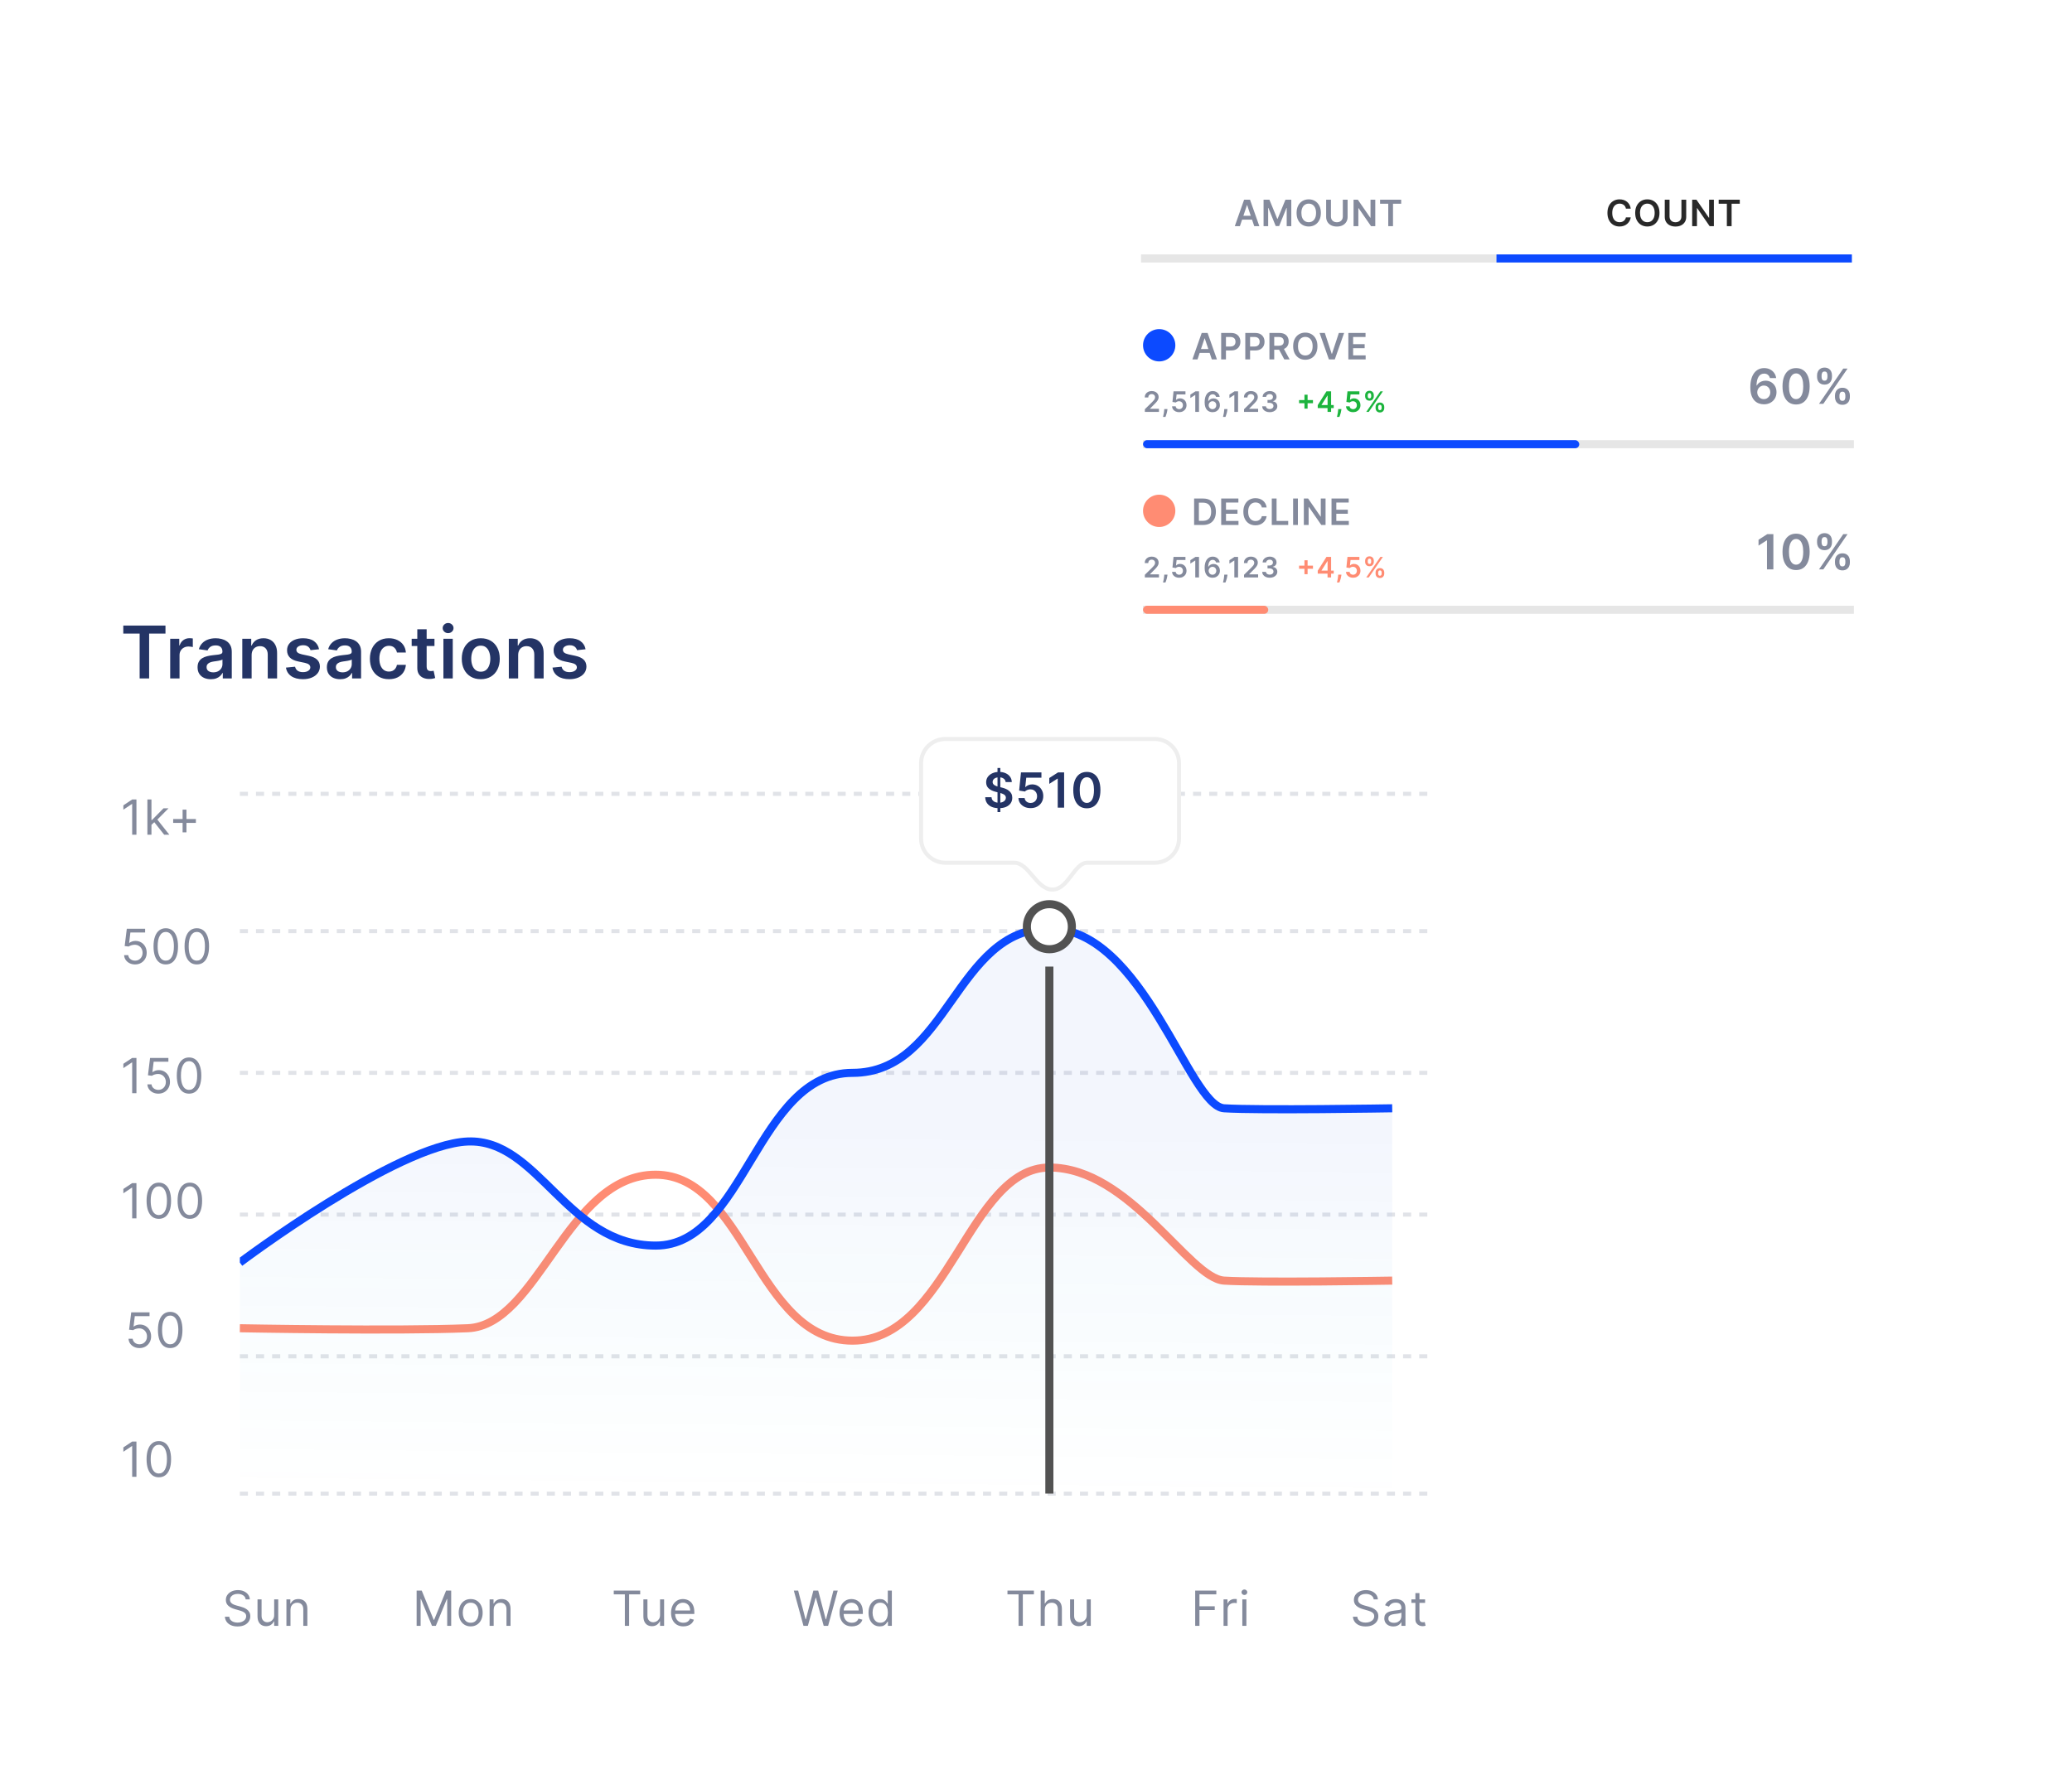 <svg width="513" height="437" viewBox="0 0 513 437" fill="none" xmlns="http://www.w3.org/2000/svg">
<g filter="url(#filter0_d_270_60326)">
<g clip-path="url(#clip0_270_60326)">
<g filter="url(#filter1_d_270_60326)">
<rect x="9" y="122" width="368" height="306" rx="5" fill="white"/>
</g>
<path d="M59.381 369.871H355.095" stroke="#E1E3E8" stroke-dasharray="2"/>
<path d="M59.381 335.871H355.095" stroke="#E1E3E8" stroke-dasharray="2"/>
<path d="M59.381 300.774H355.095" stroke="#E1E3E8" stroke-dasharray="2"/>
<path d="M59.381 265.677H355.095" stroke="#E1E3E8" stroke-dasharray="2"/>
<path d="M59.381 230.581H355.095" stroke="#E1E3E8" stroke-dasharray="2"/>
<path d="M59.381 196.581H355.095" stroke="#E1E3E8" stroke-dasharray="2"/>
<path d="M33.781 356.982V365.709H32.724V358.09H32.673L30.543 359.505V358.431L32.724 356.982H33.781ZM39.322 365.829C38.68 365.829 38.133 365.654 37.681 365.305C37.23 364.952 36.885 364.442 36.646 363.775C36.407 363.104 36.288 362.295 36.288 361.346C36.288 360.403 36.407 359.597 36.646 358.93C36.887 358.259 37.234 357.748 37.686 357.396C38.14 357.04 38.686 356.863 39.322 356.863C39.958 356.863 40.502 357.04 40.954 357.396C41.409 357.748 41.755 358.259 41.994 358.93C42.235 359.597 42.356 360.403 42.356 361.346C42.356 362.295 42.237 363.104 41.998 363.775C41.76 364.442 41.414 364.952 40.963 365.305C40.511 365.654 39.964 365.829 39.322 365.829ZM39.322 364.891C39.958 364.891 40.453 364.584 40.805 363.971C41.157 363.357 41.333 362.482 41.333 361.346C41.333 360.59 41.252 359.947 41.09 359.415C40.931 358.884 40.701 358.479 40.4 358.201C40.102 357.923 39.742 357.783 39.322 357.783C38.691 357.783 38.198 358.094 37.843 358.717C37.488 359.336 37.311 360.212 37.311 361.346C37.311 362.102 37.39 362.744 37.549 363.272C37.708 363.8 37.937 364.202 38.235 364.478C38.536 364.754 38.899 364.891 39.322 364.891Z" fill="#848A9C"/>
<path d="M34.535 333.829C34.035 333.829 33.585 333.729 33.185 333.53C32.784 333.332 32.463 333.059 32.221 332.712C31.98 332.366 31.848 331.971 31.825 331.528H32.848C32.888 331.923 33.067 332.249 33.385 332.508C33.706 332.763 34.089 332.891 34.535 332.891C34.893 332.891 35.212 332.807 35.49 332.64C35.771 332.472 35.991 332.242 36.151 331.95C36.312 331.654 36.393 331.32 36.393 330.948C36.393 330.567 36.31 330.228 36.142 329.93C35.977 329.629 35.75 329.391 35.46 329.218C35.17 329.045 34.839 328.957 34.467 328.954C34.2 328.951 33.926 328.992 33.645 329.077C33.364 329.16 33.132 329.266 32.95 329.397L31.962 329.278L32.49 324.982H37.024V325.92H33.376L33.069 328.494H33.121C33.3 328.352 33.524 328.234 33.794 328.14C34.064 328.046 34.345 327.999 34.638 327.999C35.172 327.999 35.648 328.127 36.065 328.383C36.486 328.636 36.815 328.982 37.054 329.423C37.295 329.863 37.416 330.366 37.416 330.931C37.416 331.488 37.291 331.985 37.041 332.423C36.794 332.857 36.453 333.201 36.018 333.454C35.584 333.704 35.089 333.829 34.535 333.829ZM42.14 333.829C41.498 333.829 40.951 333.654 40.499 333.305C40.048 332.952 39.702 332.442 39.464 331.775C39.225 331.104 39.106 330.295 39.106 329.346C39.106 328.403 39.225 327.597 39.464 326.93C39.705 326.259 40.052 325.748 40.504 325.396C40.958 325.04 41.504 324.863 42.14 324.863C42.776 324.863 43.32 325.04 43.772 325.396C44.227 325.748 44.573 326.259 44.812 326.93C45.053 327.597 45.174 328.403 45.174 329.346C45.174 330.295 45.055 331.104 44.816 331.775C44.577 332.442 44.232 332.952 43.781 333.305C43.329 333.654 42.782 333.829 42.14 333.829ZM42.14 332.891C42.776 332.891 43.271 332.584 43.623 331.971C43.975 331.357 44.151 330.482 44.151 329.346C44.151 328.59 44.07 327.947 43.908 327.415C43.749 326.884 43.519 326.479 43.218 326.201C42.92 325.923 42.56 325.783 42.14 325.783C41.509 325.783 41.016 326.094 40.661 326.717C40.306 327.336 40.129 328.212 40.129 329.346C40.129 330.102 40.208 330.744 40.367 331.272C40.526 331.8 40.755 332.202 41.053 332.478C41.354 332.754 41.717 332.891 42.14 332.891Z" fill="#848A9C"/>
<path d="M33.781 292.982V301.709H32.724V294.09H32.673L30.543 295.505V294.431L32.724 292.982H33.781ZM39.322 301.829C38.68 301.829 38.133 301.654 37.681 301.305C37.23 300.952 36.885 300.442 36.646 299.775C36.407 299.104 36.288 298.295 36.288 297.346C36.288 296.403 36.407 295.597 36.646 294.93C36.887 294.259 37.234 293.748 37.686 293.396C38.14 293.04 38.686 292.863 39.322 292.863C39.958 292.863 40.502 293.04 40.954 293.396C41.409 293.748 41.755 294.259 41.994 294.93C42.235 295.597 42.356 296.403 42.356 297.346C42.356 298.295 42.237 299.104 41.998 299.775C41.76 300.442 41.414 300.952 40.963 301.305C40.511 301.654 39.964 301.829 39.322 301.829ZM39.322 300.891C39.958 300.891 40.453 300.584 40.805 299.971C41.157 299.357 41.333 298.482 41.333 297.346C41.333 296.59 41.252 295.947 41.09 295.415C40.931 294.884 40.701 294.479 40.4 294.201C40.102 293.923 39.742 293.783 39.322 293.783C38.691 293.783 38.198 294.094 37.843 294.717C37.488 295.336 37.311 296.212 37.311 297.346C37.311 298.102 37.39 298.744 37.549 299.272C37.708 299.8 37.937 300.202 38.235 300.478C38.536 300.754 38.899 300.891 39.322 300.891ZM47.006 301.829C46.364 301.829 45.818 301.654 45.366 301.305C44.914 300.952 44.569 300.442 44.33 299.775C44.092 299.104 43.972 298.295 43.972 297.346C43.972 296.403 44.092 295.597 44.33 294.93C44.572 294.259 44.918 293.748 45.37 293.396C45.825 293.04 46.37 292.863 47.006 292.863C47.643 292.863 48.187 293.04 48.639 293.396C49.093 293.748 49.44 294.259 49.678 294.93C49.92 295.597 50.041 296.403 50.041 297.346C50.041 298.295 49.921 299.104 49.682 299.775C49.444 300.442 49.099 300.952 48.647 301.305C48.195 301.654 47.648 301.829 47.006 301.829ZM47.006 300.891C47.643 300.891 48.137 300.584 48.489 299.971C48.842 299.357 49.018 298.482 49.018 297.346C49.018 296.59 48.937 295.947 48.775 295.415C48.616 294.884 48.386 294.479 48.084 294.201C47.786 293.923 47.427 293.783 47.006 293.783C46.376 293.783 45.883 294.094 45.528 294.717C45.173 295.336 44.995 296.212 44.995 297.346C44.995 298.102 45.075 298.744 45.234 299.272C45.393 299.8 45.621 300.202 45.92 300.478C46.221 300.754 46.583 300.891 47.006 300.891Z" fill="#848A9C"/>
<path d="M33.781 261.982V270.709H32.724V263.09H32.673L30.543 264.505V263.431L32.724 261.982H33.781ZM39.203 270.829C38.703 270.829 38.252 270.729 37.852 270.53C37.451 270.332 37.13 270.059 36.889 269.712C36.647 269.366 36.515 268.971 36.492 268.528H37.515C37.555 268.923 37.734 269.249 38.052 269.508C38.373 269.763 38.757 269.891 39.203 269.891C39.561 269.891 39.879 269.807 40.157 269.64C40.438 269.472 40.659 269.242 40.818 268.95C40.98 268.654 41.061 268.32 41.061 267.948C41.061 267.567 40.977 267.228 40.809 266.93C40.645 266.629 40.417 266.391 40.127 266.218C39.838 266.045 39.507 265.957 39.135 265.954C38.867 265.951 38.593 265.992 38.312 266.077C38.031 266.16 37.799 266.266 37.617 266.397L36.629 266.278L37.157 261.982H41.691V262.92H38.044L37.737 265.494H37.788C37.967 265.352 38.191 265.234 38.461 265.14C38.731 265.046 39.012 264.999 39.305 264.999C39.839 264.999 40.315 265.127 40.733 265.383C41.153 265.636 41.483 265.982 41.721 266.423C41.963 266.863 42.083 267.366 42.083 267.931C42.083 268.488 41.958 268.985 41.708 269.423C41.461 269.857 41.12 270.201 40.686 270.454C40.251 270.704 39.757 270.829 39.203 270.829ZM46.807 270.829C46.165 270.829 45.618 270.654 45.167 270.305C44.715 269.952 44.37 269.442 44.131 268.775C43.892 268.104 43.773 267.295 43.773 266.346C43.773 265.403 43.892 264.597 44.131 263.93C44.373 263.259 44.719 262.748 45.171 262.396C45.625 262.04 46.171 261.863 46.807 261.863C47.444 261.863 47.988 262.04 48.439 262.396C48.894 262.748 49.24 263.259 49.479 263.93C49.721 264.597 49.841 265.403 49.841 266.346C49.841 267.295 49.722 268.104 49.483 268.775C49.245 269.442 48.9 269.952 48.448 270.305C47.996 270.654 47.449 270.829 46.807 270.829ZM46.807 269.891C47.444 269.891 47.938 269.584 48.29 268.971C48.642 268.357 48.819 267.482 48.819 266.346C48.819 265.59 48.738 264.947 48.576 264.415C48.417 263.884 48.186 263.479 47.885 263.201C47.587 262.923 47.228 262.783 46.807 262.783C46.176 262.783 45.684 263.094 45.328 263.717C44.973 264.336 44.796 265.212 44.796 266.346C44.796 267.102 44.875 267.744 45.035 268.272C45.194 268.8 45.422 269.202 45.721 269.478C46.022 269.754 46.384 269.891 46.807 269.891Z" fill="#848A9C"/>
<path d="M33.44 238.829C32.94 238.829 32.49 238.729 32.089 238.53C31.689 238.332 31.368 238.059 31.126 237.712C30.885 237.366 30.753 236.971 30.73 236.528H31.753C31.793 236.923 31.971 237.249 32.29 237.508C32.611 237.763 32.994 237.891 33.44 237.891C33.798 237.891 34.116 237.807 34.395 237.64C34.676 237.472 34.896 237.242 35.055 236.95C35.217 236.654 35.298 236.32 35.298 235.948C35.298 235.567 35.214 235.228 35.047 234.93C34.882 234.629 34.655 234.391 34.365 234.218C34.075 234.045 33.744 233.957 33.372 233.954C33.105 233.951 32.831 233.992 32.55 234.077C32.268 234.16 32.037 234.266 31.855 234.397L30.866 234.278L31.395 229.982H35.929V230.92H32.281L31.974 233.494H32.025C32.204 233.352 32.429 233.234 32.699 233.14C32.969 233.046 33.25 232.999 33.542 232.999C34.077 232.999 34.552 233.127 34.97 233.383C35.391 233.636 35.72 233.982 35.959 234.423C36.2 234.863 36.321 235.366 36.321 235.931C36.321 236.488 36.196 236.985 35.946 237.423C35.699 237.857 35.358 238.201 34.923 238.454C34.489 238.704 33.994 238.829 33.44 238.829ZM41.045 238.829C40.403 238.829 39.856 238.654 39.404 238.305C38.952 237.952 38.607 237.442 38.368 236.775C38.13 236.104 38.011 235.295 38.011 234.346C38.011 233.403 38.13 232.597 38.368 231.93C38.61 231.259 38.957 230.748 39.408 230.396C39.863 230.04 40.408 229.863 41.045 229.863C41.681 229.863 42.225 230.04 42.677 230.396C43.131 230.748 43.478 231.259 43.717 231.93C43.958 232.597 44.079 233.403 44.079 234.346C44.079 235.295 43.959 236.104 43.721 236.775C43.482 237.442 43.137 237.952 42.685 238.305C42.234 238.654 41.687 238.829 41.045 238.829ZM41.045 237.891C41.681 237.891 42.175 237.584 42.528 236.971C42.88 236.357 43.056 235.482 43.056 234.346C43.056 233.59 42.975 232.947 42.813 232.415C42.654 231.884 42.424 231.479 42.123 231.201C41.825 230.923 41.465 230.783 41.045 230.783C40.414 230.783 39.921 231.094 39.566 231.717C39.211 232.336 39.033 233.212 39.033 234.346C39.033 235.102 39.113 235.744 39.272 236.272C39.431 236.8 39.66 237.202 39.958 237.478C40.259 237.754 40.621 237.891 41.045 237.891ZM48.729 238.829C48.087 238.829 47.54 238.654 47.088 238.305C46.637 237.952 46.292 237.442 46.053 236.775C45.814 236.104 45.695 235.295 45.695 234.346C45.695 233.403 45.814 232.597 46.053 231.93C46.294 231.259 46.641 230.748 47.093 230.396C47.547 230.04 48.093 229.863 48.729 229.863C49.365 229.863 49.91 230.04 50.361 230.396C50.816 230.748 51.162 231.259 51.401 231.93C51.642 232.597 51.763 233.403 51.763 234.346C51.763 235.295 51.644 236.104 51.405 236.775C51.167 237.442 50.821 237.952 50.37 238.305C49.918 238.654 49.371 238.829 48.729 238.829ZM48.729 237.891C49.365 237.891 49.86 237.584 50.212 236.971C50.564 236.357 50.74 235.482 50.74 234.346C50.74 233.59 50.66 232.947 50.498 232.415C50.338 231.884 50.108 231.479 49.807 231.201C49.509 230.923 49.15 230.783 48.729 230.783C48.098 230.783 47.605 231.094 47.25 231.717C46.895 232.336 46.718 233.212 46.718 234.346C46.718 235.102 46.797 235.744 46.956 236.272C47.115 236.8 47.344 237.202 47.642 237.478C47.944 237.754 48.306 237.891 48.729 237.891Z" fill="#848A9C"/>
<path d="M33.781 197.982V206.709H32.724V199.09H32.673L30.543 200.505V199.431L32.724 197.982H33.781ZM37.43 204.323L37.413 203.079H37.617L40.481 200.164H41.725L38.674 203.249H38.589L37.43 204.323ZM36.492 206.709V197.982H37.498V206.709H36.492ZM40.652 206.709L38.095 203.471L38.811 202.772L41.93 206.709H40.652ZM45.21 206.113V200.488H46.165V206.113H45.21ZM42.875 203.778V202.823H48.5V203.778H42.875Z" fill="#848A9C"/>
<g clip-path="url(#clip1_270_60326)">
<path d="M285.002 158.032L282.038 149.572H283.31L285.578 156.232L287.906 149.572H288.854L291.158 156.304L293.474 149.572H294.686L291.698 158.032H290.654L288.362 151.456L286.046 158.032H285.002ZM298.061 158.14C297.101 158.14 296.345 157.872 295.793 157.336C295.241 156.792 294.965 156.052 294.965 155.116C294.965 154.516 295.085 153.988 295.325 153.532C295.573 153.068 295.913 152.708 296.345 152.452C296.777 152.196 297.273 152.068 297.833 152.068C298.641 152.068 299.277 152.328 299.741 152.848C300.205 153.36 300.437 154.068 300.437 154.972V155.38H296.141C296.229 156.596 296.873 157.204 298.073 157.204C298.409 157.204 298.737 157.152 299.057 157.048C299.385 156.944 299.693 156.772 299.981 156.532L300.341 157.372C300.077 157.612 299.737 157.8 299.321 157.936C298.905 158.072 298.485 158.14 298.061 158.14ZM297.881 152.92C297.377 152.92 296.977 153.076 296.681 153.388C296.385 153.7 296.205 154.116 296.141 154.636H299.417C299.393 154.092 299.249 153.672 298.985 153.376C298.721 153.072 298.353 152.92 297.881 152.92ZM304.691 158.14C303.731 158.14 302.975 157.872 302.423 157.336C301.871 156.792 301.595 156.052 301.595 155.116C301.595 154.516 301.715 153.988 301.955 153.532C302.203 153.068 302.543 152.708 302.975 152.452C303.407 152.196 303.903 152.068 304.463 152.068C305.271 152.068 305.907 152.328 306.371 152.848C306.835 153.36 307.067 154.068 307.067 154.972V155.38H302.771C302.859 156.596 303.503 157.204 304.703 157.204C305.039 157.204 305.367 157.152 305.687 157.048C306.015 156.944 306.323 156.772 306.611 156.532L306.971 157.372C306.707 157.612 306.367 157.8 305.951 157.936C305.535 158.072 305.115 158.14 304.691 158.14ZM304.511 152.92C304.007 152.92 303.607 153.076 303.311 153.388C303.015 153.7 302.835 154.116 302.771 154.636H306.047C306.023 154.092 305.879 153.672 305.615 153.376C305.351 153.072 304.983 152.92 304.511 152.92ZM308.573 158.032V149.572H309.785V154.732H309.809L312.353 152.176H313.853L311.045 154.996L314.069 158.032H312.557L309.809 155.356H309.785V158.032H308.573ZM316.852 158.14C316.212 158.14 315.732 157.96 315.412 157.6C315.1 157.24 314.944 156.712 314.944 156.016V149.572H316.156V155.944C316.156 156.736 316.48 157.132 317.128 157.132C317.224 157.132 317.312 157.128 317.392 157.12C317.48 157.112 317.568 157.096 317.656 157.072L317.632 158.044C317.36 158.108 317.1 158.14 316.852 158.14ZM319.256 160.192L320.3 157.876L317.852 152.176H319.148L320.948 156.628L322.772 152.176H324.02L320.528 160.192H319.256Z" fill="#848A9C"/>
<path d="M340.896 153.258L337.024 157.135L333.152 153.258" stroke="#848A9C" stroke-linecap="round"/>
</g>
<rect x="267.976" y="140.048" width="86.619" height="26.419" rx="12" stroke="#C4C8D3"/>
<path d="M30.525 156.897V154.909H40.97V156.897H36.924V168H34.572V156.897H30.525ZM42.138 168V158.182H44.382V159.818H44.484C44.663 159.251 44.97 158.815 45.405 158.508C45.843 158.197 46.344 158.041 46.907 158.041C47.035 158.041 47.177 158.048 47.335 158.06C47.497 158.069 47.631 158.084 47.738 158.105V160.234C47.64 160.2 47.484 160.17 47.271 160.144C47.062 160.114 46.86 160.099 46.664 160.099C46.242 160.099 45.863 160.191 45.526 160.374C45.194 160.553 44.932 160.803 44.74 161.122C44.548 161.442 44.452 161.81 44.452 162.228V168H42.138ZM52.201 168.198C51.579 168.198 51.019 168.087 50.52 167.866C50.026 167.64 49.634 167.308 49.344 166.869C49.058 166.43 48.916 165.888 48.916 165.245C48.916 164.691 49.018 164.233 49.222 163.871C49.427 163.509 49.706 163.219 50.06 163.001C50.413 162.784 50.812 162.62 51.255 162.509C51.703 162.394 52.165 162.311 52.642 162.26C53.217 162.2 53.684 162.147 54.042 162.1C54.4 162.049 54.66 161.972 54.822 161.87C54.988 161.763 55.071 161.599 55.071 161.378V161.339C55.071 160.858 54.928 160.485 54.643 160.221C54.357 159.957 53.946 159.825 53.409 159.825C52.842 159.825 52.393 159.948 52.06 160.195C51.732 160.442 51.511 160.734 51.396 161.071L49.235 160.764C49.406 160.168 49.687 159.669 50.079 159.268C50.471 158.864 50.95 158.561 51.517 158.361C52.084 158.156 52.71 158.054 53.396 158.054C53.869 158.054 54.34 158.109 54.809 158.22C55.278 158.331 55.706 158.514 56.094 158.77C56.482 159.021 56.793 159.364 57.027 159.799C57.266 160.234 57.385 160.777 57.385 161.429V168H55.161V166.651H55.084C54.943 166.924 54.745 167.18 54.489 167.418C54.238 167.653 53.92 167.842 53.537 167.987C53.158 168.128 52.712 168.198 52.201 168.198ZM52.802 166.498C53.266 166.498 53.669 166.406 54.01 166.223C54.351 166.036 54.613 165.788 54.796 165.482C54.984 165.175 55.078 164.84 55.078 164.478V163.321C55.005 163.381 54.882 163.436 54.707 163.487C54.536 163.538 54.344 163.583 54.132 163.621C53.918 163.66 53.708 163.694 53.499 163.724C53.29 163.754 53.109 163.779 52.955 163.8C52.61 163.847 52.301 163.924 52.029 164.031C51.756 164.137 51.541 164.286 51.383 164.478C51.225 164.665 51.146 164.908 51.146 165.207C51.146 165.633 51.302 165.955 51.613 166.172C51.924 166.389 52.32 166.498 52.802 166.498ZM62.302 162.247V168H59.988V158.182H62.2V159.85H62.315C62.541 159.3 62.901 158.864 63.395 158.54C63.894 158.216 64.51 158.054 65.243 158.054C65.92 158.054 66.51 158.199 67.013 158.489C67.52 158.778 67.912 159.198 68.189 159.748C68.471 160.298 68.609 160.964 68.605 161.749V168H66.291V162.107C66.291 161.45 66.12 160.937 65.779 160.566C65.443 160.195 64.976 160.01 64.38 160.01C63.975 160.01 63.615 160.099 63.299 160.278C62.988 160.453 62.743 160.707 62.564 161.039C62.39 161.371 62.302 161.774 62.302 162.247ZM78.994 160.777L76.884 161.007C76.825 160.794 76.72 160.594 76.571 160.406C76.426 160.219 76.23 160.067 75.983 159.952C75.736 159.837 75.433 159.78 75.075 159.78C74.594 159.78 74.189 159.884 73.861 160.093C73.537 160.302 73.377 160.572 73.381 160.905C73.377 161.19 73.481 161.423 73.695 161.602C73.912 161.781 74.27 161.928 74.768 162.043L76.443 162.401C77.372 162.601 78.062 162.918 78.514 163.353C78.97 163.788 79.2 164.357 79.204 165.06C79.2 165.678 79.019 166.223 78.661 166.696C78.308 167.165 77.815 167.531 77.185 167.795C76.554 168.06 75.829 168.192 75.011 168.192C73.81 168.192 72.842 167.94 72.109 167.438C71.376 166.93 70.94 166.225 70.799 165.322L73.055 165.104C73.158 165.548 73.375 165.882 73.707 166.108C74.04 166.334 74.472 166.447 75.005 166.447C75.555 166.447 75.996 166.334 76.328 166.108C76.665 165.882 76.833 165.603 76.833 165.271C76.833 164.989 76.724 164.757 76.507 164.574C76.294 164.391 75.962 164.25 75.51 164.152L73.835 163.8C72.893 163.604 72.197 163.274 71.745 162.81C71.293 162.341 71.07 161.749 71.074 161.033C71.07 160.428 71.234 159.903 71.566 159.46C71.903 159.013 72.369 158.668 72.966 158.425C73.567 158.178 74.259 158.054 75.043 158.054C76.194 158.054 77.099 158.299 77.76 158.789C78.425 159.279 78.836 159.942 78.994 160.777ZM84.214 168.198C83.592 168.198 83.032 168.087 82.533 167.866C82.039 167.64 81.647 167.308 81.357 166.869C81.072 166.43 80.929 165.888 80.929 165.245C80.929 164.691 81.031 164.233 81.236 163.871C81.44 163.509 81.719 163.219 82.073 163.001C82.427 162.784 82.825 162.62 83.268 162.509C83.716 162.394 84.178 162.311 84.655 162.26C85.231 162.2 85.697 162.147 86.055 162.1C86.413 162.049 86.673 161.972 86.835 161.87C87.001 161.763 87.084 161.599 87.084 161.378V161.339C87.084 160.858 86.942 160.485 86.656 160.221C86.371 159.957 85.959 159.825 85.422 159.825C84.856 159.825 84.406 159.948 84.074 160.195C83.746 160.442 83.524 160.734 83.409 161.071L81.249 160.764C81.419 160.168 81.7 159.669 82.092 159.268C82.484 158.864 82.964 158.561 83.53 158.361C84.097 158.156 84.724 158.054 85.41 158.054C85.883 158.054 86.354 158.109 86.822 158.22C87.291 158.331 87.719 158.514 88.107 158.77C88.495 159.021 88.806 159.364 89.04 159.799C89.279 160.234 89.398 160.777 89.398 161.429V168H87.174V166.651H87.097C86.957 166.924 86.758 167.18 86.503 167.418C86.251 167.653 85.934 167.842 85.55 167.987C85.171 168.128 84.726 168.198 84.214 168.198ZM84.815 166.498C85.28 166.498 85.682 166.406 86.023 166.223C86.364 166.036 86.626 165.788 86.81 165.482C86.997 165.175 87.091 164.84 87.091 164.478V163.321C87.018 163.381 86.895 163.436 86.72 163.487C86.55 163.538 86.358 163.583 86.145 163.621C85.932 163.66 85.721 163.694 85.512 163.724C85.303 163.754 85.122 163.779 84.969 163.8C84.624 163.847 84.314 163.924 84.042 164.031C83.769 164.137 83.554 164.286 83.396 164.478C83.239 164.665 83.16 164.908 83.16 165.207C83.16 165.633 83.315 165.955 83.626 166.172C83.937 166.389 84.334 166.498 84.815 166.498ZM96.284 168.192C95.304 168.192 94.463 167.977 93.759 167.546C93.061 167.116 92.522 166.521 92.142 165.763C91.767 165 91.58 164.122 91.58 163.129C91.58 162.132 91.772 161.252 92.155 160.489C92.538 159.722 93.08 159.126 93.779 158.7C94.482 158.269 95.313 158.054 96.272 158.054C97.068 158.054 97.774 158.201 98.387 158.495C99.005 158.785 99.497 159.196 99.864 159.729C100.23 160.257 100.439 160.875 100.49 161.582H98.279C98.189 161.109 97.976 160.715 97.639 160.4C97.307 160.08 96.862 159.92 96.303 159.92C95.83 159.92 95.415 160.048 95.057 160.304C94.699 160.555 94.42 160.918 94.22 161.391C94.024 161.864 93.926 162.43 93.926 163.091C93.926 163.76 94.024 164.335 94.22 164.817C94.416 165.294 94.691 165.663 95.044 165.923C95.402 166.178 95.822 166.306 96.303 166.306C96.644 166.306 96.949 166.242 97.218 166.114C97.49 165.982 97.718 165.793 97.901 165.545C98.085 165.298 98.21 164.998 98.279 164.644H100.49C100.435 165.339 100.23 165.955 99.877 166.491C99.523 167.024 99.041 167.442 98.432 167.744C97.823 168.043 97.107 168.192 96.284 168.192ZM107.57 158.182V159.972H101.925V158.182H107.57ZM103.319 155.83H105.633V165.047C105.633 165.358 105.68 165.597 105.773 165.763C105.871 165.925 105.999 166.036 106.157 166.095C106.315 166.155 106.489 166.185 106.681 166.185C106.826 166.185 106.958 166.174 107.077 166.153C107.201 166.131 107.295 166.112 107.359 166.095L107.749 167.904C107.625 167.947 107.448 167.994 107.218 168.045C106.992 168.096 106.715 168.126 106.387 168.134C105.807 168.151 105.285 168.064 104.821 167.872C104.356 167.676 103.988 167.374 103.715 166.964C103.447 166.555 103.315 166.044 103.319 165.43V155.83ZM109.781 168V158.182H112.095V168H109.781ZM110.945 156.788C110.578 156.788 110.263 156.667 109.999 156.424C109.734 156.177 109.602 155.881 109.602 155.536C109.602 155.186 109.734 154.89 109.999 154.647C110.263 154.4 110.578 154.276 110.945 154.276C111.315 154.276 111.631 154.4 111.891 154.647C112.155 154.89 112.287 155.186 112.287 155.536C112.287 155.881 112.155 156.177 111.891 156.424C111.631 156.667 111.315 156.788 110.945 156.788ZM119.034 168.192C118.075 168.192 117.244 167.981 116.541 167.559C115.838 167.137 115.292 166.547 114.905 165.788C114.521 165.03 114.329 164.143 114.329 163.129C114.329 162.115 114.521 161.227 114.905 160.464C115.292 159.701 115.838 159.109 116.541 158.687C117.244 158.265 118.075 158.054 119.034 158.054C119.993 158.054 120.824 158.265 121.527 158.687C122.23 159.109 122.773 159.701 123.157 160.464C123.545 161.227 123.738 162.115 123.738 163.129C123.738 164.143 123.545 165.03 123.157 165.788C122.773 166.547 122.23 167.137 121.527 167.559C120.824 167.981 119.993 168.192 119.034 168.192ZM119.047 166.338C119.567 166.338 120.001 166.195 120.351 165.91C120.7 165.62 120.96 165.232 121.131 164.746C121.305 164.261 121.393 163.719 121.393 163.123C121.393 162.522 121.305 161.979 121.131 161.493C120.96 161.003 120.7 160.613 120.351 160.323C120.001 160.033 119.567 159.888 119.047 159.888C118.514 159.888 118.071 160.033 117.717 160.323C117.368 160.613 117.106 161.003 116.931 161.493C116.76 161.979 116.675 162.522 116.675 163.123C116.675 163.719 116.76 164.261 116.931 164.746C117.106 165.232 117.368 165.62 117.717 165.91C118.071 166.195 118.514 166.338 119.047 166.338ZM128.293 162.247V168H125.979V158.182H128.191V159.85H128.306C128.532 159.3 128.892 158.864 129.386 158.54C129.885 158.216 130.5 158.054 131.233 158.054C131.911 158.054 132.501 158.199 133.004 158.489C133.511 158.778 133.903 159.198 134.18 159.748C134.461 160.298 134.6 160.964 134.595 161.749V168H132.282V162.107C132.282 161.45 132.111 160.937 131.77 160.566C131.434 160.195 130.967 160.01 130.37 160.01C129.965 160.01 129.605 160.099 129.29 160.278C128.979 160.453 128.734 160.707 128.555 161.039C128.38 161.371 128.293 161.774 128.293 162.247ZM144.984 160.777L142.875 161.007C142.815 160.794 142.711 160.594 142.562 160.406C142.417 160.219 142.221 160.067 141.974 159.952C141.726 159.837 141.424 159.78 141.066 159.78C140.584 159.78 140.18 159.884 139.851 160.093C139.528 160.302 139.368 160.572 139.372 160.905C139.368 161.19 139.472 161.423 139.685 161.602C139.903 161.781 140.261 161.928 140.759 162.043L142.434 162.401C143.363 162.601 144.053 162.918 144.505 163.353C144.961 163.788 145.191 164.357 145.195 165.06C145.191 165.678 145.01 166.223 144.652 166.696C144.298 167.165 143.806 167.531 143.175 167.795C142.545 168.06 141.82 168.192 141.002 168.192C139.8 168.192 138.833 167.94 138.1 167.438C137.367 166.93 136.93 166.225 136.79 165.322L139.046 165.104C139.148 165.548 139.366 165.882 139.698 166.108C140.03 166.334 140.463 166.447 140.996 166.447C141.545 166.447 141.986 166.334 142.319 166.108C142.655 165.882 142.824 165.603 142.824 165.271C142.824 164.989 142.715 164.757 142.498 164.574C142.285 164.391 141.952 164.25 141.501 164.152L139.826 163.8C138.884 163.604 138.187 163.274 137.736 162.81C137.284 162.341 137.06 161.749 137.065 161.033C137.06 160.428 137.224 159.903 137.557 159.46C137.893 159.013 138.36 158.668 138.957 158.425C139.557 158.178 140.25 158.054 141.034 158.054C142.185 158.054 143.09 158.299 143.751 158.789C144.415 159.279 144.827 159.942 144.984 160.777Z" fill="#243465"/>
<g clip-path="url(#clip2_270_60326)">
<path d="M60.83 396.067C60.778 395.636 60.571 395.3 60.207 395.062C59.844 394.823 59.398 394.704 58.869 394.704C58.483 394.704 58.145 394.766 57.855 394.891C57.568 395.016 57.344 395.188 57.182 395.407C57.023 395.626 56.943 395.874 56.943 396.153C56.943 396.386 56.999 396.586 57.109 396.753C57.223 396.918 57.368 397.056 57.544 397.167C57.72 397.275 57.905 397.364 58.098 397.435C58.291 397.503 58.469 397.559 58.631 397.601L59.517 397.84C59.744 397.9 59.997 397.982 60.276 398.087C60.557 398.192 60.825 398.336 61.081 398.518C61.34 398.697 61.553 398.927 61.72 399.208C61.888 399.489 61.972 399.834 61.972 400.243C61.972 400.715 61.848 401.141 61.601 401.522C61.356 401.903 60.999 402.205 60.527 402.43C60.058 402.654 59.489 402.766 58.818 402.766C58.193 402.766 57.652 402.665 57.195 402.464C56.74 402.262 56.382 401.981 56.121 401.62C55.862 401.259 55.716 400.84 55.682 400.363H56.773C56.801 400.692 56.912 400.965 57.105 401.181C57.301 401.394 57.548 401.553 57.847 401.658C58.148 401.761 58.472 401.812 58.818 401.812C59.222 401.812 59.584 401.746 59.905 401.616C60.226 401.482 60.48 401.297 60.668 401.062C60.855 400.823 60.949 400.545 60.949 400.226C60.949 399.937 60.868 399.701 60.706 399.519C60.544 399.337 60.331 399.189 60.067 399.076C59.803 398.962 59.517 398.863 59.21 398.778L58.136 398.471C57.455 398.275 56.915 397.995 56.517 397.631C56.119 397.268 55.92 396.792 55.92 396.204C55.92 395.715 56.053 395.289 56.317 394.925C56.584 394.559 56.942 394.275 57.391 394.073C57.842 393.868 58.347 393.766 58.903 393.766C59.466 393.766 59.966 393.867 60.403 394.069C60.841 394.268 61.188 394.54 61.443 394.887C61.702 395.234 61.838 395.627 61.852 396.067H60.83ZM67.882 399.937V396.067H68.888V402.613H67.882V401.505H67.814C67.661 401.837 67.422 402.12 67.098 402.353C66.774 402.583 66.365 402.698 65.871 402.698C65.462 402.698 65.098 402.609 64.78 402.43C64.462 402.248 64.212 401.975 64.03 401.611C63.848 401.245 63.757 400.783 63.757 400.226V396.067H64.763V400.158C64.763 400.636 64.896 401.016 65.163 401.3C65.433 401.584 65.777 401.726 66.195 401.726C66.445 401.726 66.699 401.663 66.957 401.535C67.219 401.407 67.438 401.211 67.614 400.947C67.793 400.682 67.882 400.346 67.882 399.937ZM71.92 398.675V402.613H70.914V396.067H71.886V397.09H71.971C72.124 396.758 72.357 396.491 72.67 396.289C72.982 396.084 73.386 395.982 73.88 395.982C74.323 395.982 74.711 396.073 75.043 396.255C75.376 396.434 75.634 396.707 75.819 397.073C76.004 397.437 76.096 397.897 76.096 398.454V402.613H75.09V398.522C75.09 398.008 74.957 397.607 74.69 397.32C74.423 397.03 74.056 396.886 73.59 396.886C73.269 396.886 72.982 396.955 72.73 397.094C72.48 397.234 72.282 397.437 72.137 397.704C71.992 397.971 71.92 398.295 71.92 398.675Z" fill="#848A9C"/>
<path d="M103.152 393.886H104.413L107.379 401.13H107.482L110.448 393.886H111.709V402.613H110.72V395.982H110.635L107.908 402.613H106.953L104.226 395.982H104.141V402.613H103.152V393.886ZM116.535 402.749C115.944 402.749 115.426 402.609 114.98 402.327C114.536 402.046 114.19 401.653 113.94 401.147C113.693 400.641 113.569 400.05 113.569 399.374C113.569 398.692 113.693 398.097 113.94 397.589C114.19 397.08 114.536 396.685 114.98 396.404C115.426 396.123 115.944 395.982 116.535 395.982C117.126 395.982 117.643 396.123 118.086 396.404C118.532 396.685 118.879 397.08 119.126 397.589C119.376 398.097 119.501 398.692 119.501 399.374C119.501 400.05 119.376 400.641 119.126 401.147C118.879 401.653 118.532 402.046 118.086 402.327C117.643 402.609 117.126 402.749 116.535 402.749ZM116.535 401.846C116.984 401.846 117.353 401.731 117.643 401.501C117.933 401.27 118.147 400.968 118.286 400.593C118.426 400.218 118.495 399.812 118.495 399.374C118.495 398.937 118.426 398.529 118.286 398.151C118.147 397.773 117.933 397.468 117.643 397.235C117.353 397.002 116.984 396.886 116.535 396.886C116.086 396.886 115.717 397.002 115.427 397.235C115.137 397.468 114.923 397.773 114.784 398.151C114.644 398.529 114.575 398.937 114.575 399.374C114.575 399.812 114.644 400.218 114.784 400.593C114.923 400.968 115.137 401.27 115.427 401.501C115.717 401.731 116.086 401.846 116.535 401.846ZM122.226 398.675V402.613H121.22V396.067H122.192V397.09H122.277C122.431 396.758 122.664 396.491 122.976 396.289C123.289 396.084 123.692 395.982 124.186 395.982C124.629 395.982 125.017 396.073 125.35 396.255C125.682 396.434 125.941 396.707 126.125 397.073C126.31 397.437 126.402 397.897 126.402 398.454V402.613H125.397V398.522C125.397 398.008 125.263 397.607 124.996 397.32C124.729 397.03 124.362 396.886 123.897 396.886C123.576 396.886 123.289 396.955 123.036 397.094C122.786 397.234 122.588 397.437 122.443 397.704C122.299 397.971 122.226 398.295 122.226 398.675Z" fill="#848A9C"/>
<path d="M151.96 394.823V393.886H158.506V394.823H155.762V402.613H154.705V394.823H151.96ZM163.419 399.937V396.067H164.425V402.613H163.419V401.505H163.351C163.198 401.837 162.959 402.12 162.635 402.353C162.311 402.583 161.902 402.698 161.408 402.698C160.999 402.698 160.635 402.609 160.317 402.43C159.999 402.248 159.749 401.975 159.567 401.611C159.385 401.245 159.294 400.783 159.294 400.226V396.067H160.3V400.158C160.3 400.636 160.434 401.016 160.701 401.3C160.971 401.584 161.314 401.726 161.732 401.726C161.982 401.726 162.236 401.663 162.495 401.535C162.756 401.407 162.975 401.211 163.151 400.947C163.33 400.682 163.419 400.346 163.419 399.937ZM169.196 402.749C168.565 402.749 168.021 402.61 167.564 402.332C167.109 402.05 166.758 401.658 166.511 401.155C166.267 400.65 166.145 400.062 166.145 399.391C166.145 398.721 166.267 398.13 166.511 397.618C166.758 397.104 167.102 396.704 167.542 396.417C167.986 396.127 168.503 395.982 169.093 395.982C169.434 395.982 169.771 396.039 170.103 396.153C170.436 396.266 170.738 396.451 171.011 396.707C171.284 396.959 171.501 397.295 171.663 397.712C171.825 398.13 171.906 398.644 171.906 399.255V399.681H166.861V398.812H170.883C170.883 398.442 170.809 398.113 170.662 397.823C170.517 397.533 170.309 397.305 170.039 397.137C169.772 396.969 169.457 396.886 169.093 396.886C168.693 396.886 168.346 396.985 168.054 397.184C167.764 397.38 167.541 397.636 167.385 397.951C167.228 398.266 167.15 398.604 167.15 398.965V399.545C167.15 400.039 167.236 400.458 167.406 400.802C167.579 401.143 167.819 401.403 168.126 401.582C168.433 401.758 168.789 401.846 169.196 401.846C169.46 401.846 169.699 401.809 169.912 401.735C170.128 401.658 170.314 401.545 170.47 401.394C170.626 401.241 170.747 401.05 170.832 400.823L171.804 401.096C171.701 401.425 171.53 401.715 171.288 401.965C171.047 402.212 170.748 402.405 170.393 402.545C170.038 402.681 169.639 402.749 169.196 402.749Z" fill="#848A9C"/>
<path d="M198.928 402.613L196.541 393.886H197.615L199.439 400.993H199.524L201.382 393.886H202.575L204.433 400.993H204.519L206.343 393.886H207.416L205.03 402.613H203.939L202.013 395.658H201.945L200.019 402.613H198.928ZM210.916 402.749C210.285 402.749 209.741 402.61 209.284 402.332C208.829 402.05 208.479 401.658 208.231 401.155C207.987 400.65 207.865 400.062 207.865 399.391C207.865 398.721 207.987 398.13 208.231 397.618C208.479 397.104 208.822 396.704 209.263 396.417C209.706 396.127 210.223 395.982 210.814 395.982C211.155 395.982 211.491 396.039 211.824 396.153C212.156 396.266 212.459 396.451 212.731 396.707C213.004 396.959 213.222 397.295 213.383 397.712C213.545 398.13 213.626 398.644 213.626 399.255V399.681H208.581V398.812H212.604C212.604 398.442 212.53 398.113 212.382 397.823C212.237 397.533 212.03 397.305 211.76 397.137C211.493 396.969 211.177 396.886 210.814 396.886C210.413 396.886 210.067 396.985 209.774 397.184C209.484 397.38 209.261 397.636 209.105 397.951C208.949 398.266 208.871 398.604 208.871 398.965V399.545C208.871 400.039 208.956 400.458 209.126 400.802C209.3 401.143 209.54 401.403 209.847 401.582C210.153 401.758 210.51 401.846 210.916 401.846C211.18 401.846 211.419 401.809 211.632 401.735C211.848 401.658 212.034 401.545 212.19 401.394C212.347 401.241 212.467 401.05 212.552 400.823L213.524 401.096C213.422 401.425 213.25 401.715 213.008 401.965C212.767 402.212 212.469 402.405 212.114 402.545C211.758 402.681 211.359 402.749 210.916 402.749ZM217.812 402.749C217.267 402.749 216.785 402.611 216.368 402.336C215.95 402.057 215.623 401.665 215.387 401.16C215.152 400.651 215.034 400.05 215.034 399.357C215.034 398.67 215.152 398.073 215.387 397.567C215.623 397.062 215.951 396.671 216.372 396.395C216.792 396.12 217.278 395.982 217.829 395.982C218.255 395.982 218.592 396.053 218.839 396.195C219.089 396.334 219.279 396.493 219.41 396.672C219.544 396.849 219.647 396.993 219.721 397.107H219.806V393.886H220.812V402.613H219.841V401.607H219.721C219.647 401.726 219.542 401.877 219.406 402.059C219.27 402.238 219.075 402.398 218.822 402.54C218.569 402.68 218.233 402.749 217.812 402.749ZM217.949 401.846C218.352 401.846 218.693 401.741 218.971 401.53C219.25 401.317 219.461 401.023 219.606 400.648C219.751 400.27 219.824 399.834 219.824 399.34C219.824 398.851 219.752 398.424 219.61 398.057C219.468 397.688 219.258 397.401 218.98 397.197C218.701 396.989 218.358 396.886 217.949 396.886C217.522 396.886 217.167 396.995 216.883 397.214C216.602 397.43 216.39 397.724 216.248 398.096C216.109 398.465 216.039 398.88 216.039 399.34C216.039 399.806 216.11 400.229 216.252 400.61C216.397 400.988 216.61 401.289 216.892 401.513C217.176 401.735 217.528 401.846 217.949 401.846Z" fill="#848A9C"/>
<path d="M249.437 394.823V393.886H255.982V394.823H253.238V402.613H252.181V394.823H249.437ZM258.667 398.675V402.613H257.661V393.886H258.667V397.09H258.752C258.906 396.752 259.136 396.484 259.442 396.285C259.752 396.083 260.164 395.982 260.678 395.982C261.124 395.982 261.515 396.072 261.85 396.251C262.185 396.427 262.445 396.698 262.63 397.064C262.817 397.428 262.911 397.891 262.911 398.454V402.613H261.906V398.522C261.906 398.002 261.771 397.6 261.501 397.316C261.234 397.029 260.863 396.886 260.388 396.886C260.059 396.886 259.763 396.955 259.502 397.094C259.244 397.234 259.039 397.437 258.888 397.704C258.741 397.971 258.667 398.295 258.667 398.675ZM269.06 399.937V396.067H270.066V402.613H269.06V401.505H268.992C268.839 401.837 268.6 402.12 268.276 402.353C267.952 402.583 267.543 402.698 267.049 402.698C266.64 402.698 266.276 402.609 265.958 402.43C265.64 402.248 265.39 401.975 265.208 401.611C265.026 401.245 264.935 400.783 264.935 400.226V396.067H265.941V400.158C265.941 400.636 266.075 401.016 266.342 401.3C266.612 401.584 266.955 401.726 267.373 401.726C267.623 401.726 267.877 401.663 268.136 401.535C268.397 401.407 268.616 401.211 268.792 400.947C268.971 400.682 269.06 400.346 269.06 399.937Z" fill="#848A9C"/>
<path d="M295.914 402.613V393.886H301.147V394.823H296.971V397.772H300.755V398.709H296.971V402.613H295.914ZM302.935 402.613V396.067H303.906V397.056H303.974C304.094 396.732 304.31 396.469 304.622 396.268C304.935 396.066 305.287 395.965 305.679 395.965C305.753 395.965 305.845 395.966 305.956 395.969C306.067 395.972 306.151 395.976 306.207 395.982V397.005C306.173 396.996 306.095 396.984 305.973 396.966C305.854 396.947 305.727 396.937 305.594 396.937C305.276 396.937 304.991 397.003 304.741 397.137C304.494 397.268 304.298 397.449 304.153 397.682C304.011 397.913 303.94 398.175 303.94 398.471V402.613H302.935ZM307.584 402.613V396.067H308.59V402.613H307.584ZM308.095 394.976C307.899 394.976 307.73 394.91 307.588 394.776C307.449 394.643 307.379 394.482 307.379 394.295C307.379 394.107 307.449 393.947 307.588 393.813C307.73 393.68 307.899 393.613 308.095 393.613C308.291 393.613 308.459 393.68 308.598 393.813C308.74 393.947 308.811 394.107 308.811 394.295C308.811 394.482 308.74 394.643 308.598 394.776C308.459 394.91 308.291 394.976 308.095 394.976Z" fill="#848A9C"/>
<path d="M340.115 396.067C340.064 395.636 339.857 395.3 339.493 395.062C339.129 394.823 338.683 394.704 338.155 394.704C337.769 394.704 337.431 394.766 337.141 394.891C336.854 395.016 336.629 395.188 336.468 395.407C336.308 395.626 336.229 395.874 336.229 396.153C336.229 396.386 336.284 396.586 336.395 396.753C336.509 396.918 336.654 397.056 336.83 397.167C337.006 397.275 337.191 397.364 337.384 397.435C337.577 397.503 337.754 397.559 337.916 397.601L338.803 397.84C339.03 397.9 339.283 397.982 339.561 398.087C339.843 398.192 340.111 398.336 340.367 398.518C340.625 398.697 340.838 398.927 341.006 399.208C341.174 399.489 341.257 399.834 341.257 400.243C341.257 400.715 341.134 401.141 340.887 401.522C340.642 401.903 340.284 402.205 339.813 402.43C339.344 402.654 338.774 402.766 338.104 402.766C337.479 402.766 336.938 402.665 336.48 402.464C336.026 402.262 335.668 401.981 335.406 401.62C335.148 401.259 335.002 400.84 334.968 400.363H336.058C336.087 400.692 336.198 400.965 336.391 401.181C336.587 401.394 336.834 401.553 337.132 401.658C337.433 401.761 337.757 401.812 338.104 401.812C338.507 401.812 338.87 401.746 339.191 401.616C339.512 401.482 339.766 401.297 339.953 401.062C340.141 400.823 340.235 400.545 340.235 400.226C340.235 399.937 340.154 399.701 339.992 399.519C339.83 399.337 339.617 399.189 339.352 399.076C339.088 398.962 338.803 398.863 338.496 398.778L337.422 398.471C336.74 398.275 336.201 397.995 335.803 397.631C335.405 397.268 335.206 396.792 335.206 396.204C335.206 395.715 335.338 395.289 335.602 394.925C335.87 394.559 336.227 394.275 336.676 394.073C337.128 393.868 337.632 393.766 338.189 393.766C338.752 393.766 339.252 393.867 339.689 394.069C340.127 394.268 340.473 394.54 340.729 394.887C340.987 395.234 341.124 395.627 341.138 396.067H340.115ZM344.969 402.766C344.554 402.766 344.178 402.688 343.84 402.532C343.502 402.373 343.233 402.144 343.034 401.846C342.836 401.545 342.736 401.181 342.736 400.755C342.736 400.38 342.81 400.076 342.958 399.843C343.105 399.607 343.303 399.422 343.55 399.289C343.797 399.155 344.07 399.056 344.368 398.991C344.669 398.922 344.972 398.868 345.276 398.829C345.674 398.778 345.996 398.739 346.243 398.714C346.493 398.685 346.675 398.638 346.789 398.573C346.905 398.508 346.963 398.394 346.963 398.232V398.198C346.963 397.778 346.848 397.451 346.618 397.218C346.391 396.985 346.046 396.868 345.583 396.868C345.103 396.868 344.726 396.974 344.453 397.184C344.181 397.394 343.989 397.618 343.878 397.857L342.924 397.516C343.094 397.118 343.321 396.809 343.605 396.587C343.892 396.363 344.205 396.207 344.543 396.118C344.884 396.028 345.219 395.982 345.549 395.982C345.759 395.982 346 396.008 346.273 396.059C346.549 396.107 346.814 396.208 347.07 396.361C347.328 396.515 347.543 396.746 347.713 397.056C347.884 397.366 347.969 397.78 347.969 398.3V402.613H346.963V401.726H346.912C346.844 401.868 346.73 402.02 346.571 402.182C346.412 402.344 346.201 402.482 345.936 402.596C345.672 402.709 345.35 402.766 344.969 402.766ZM345.122 401.863C345.52 401.863 345.855 401.785 346.128 401.628C346.404 401.472 346.611 401.27 346.75 401.023C346.892 400.776 346.963 400.516 346.963 400.243V399.323C346.921 399.374 346.827 399.421 346.682 399.464C346.54 399.503 346.375 399.539 346.188 399.57C346.003 399.599 345.823 399.624 345.647 399.647C345.473 399.667 345.333 399.684 345.225 399.698C344.963 399.732 344.719 399.788 344.492 399.864C344.267 399.938 344.086 400.05 343.946 400.201C343.81 400.349 343.742 400.55 343.742 400.806C343.742 401.155 343.871 401.42 344.13 401.599C344.391 401.775 344.722 401.863 345.122 401.863ZM352.836 396.067V396.92H349.444V396.067H352.836ZM350.432 394.499H351.438V400.738C351.438 401.022 351.479 401.235 351.561 401.377C351.647 401.516 351.755 401.61 351.885 401.658C352.019 401.704 352.159 401.726 352.307 401.726C352.418 401.726 352.509 401.721 352.58 401.709C352.651 401.695 352.708 401.684 352.75 401.675L352.955 402.579C352.887 402.604 352.792 402.63 352.669 402.655C352.547 402.684 352.392 402.698 352.205 402.698C351.921 402.698 351.642 402.637 351.37 402.515C351.1 402.393 350.875 402.207 350.696 401.957C350.52 401.707 350.432 401.391 350.432 401.011V394.499Z" fill="#848A9C"/>
</g>
<g clip-path="url(#clip3_270_60326)">
<path d="M59.381 328.919C59.381 328.919 98.245 329.636 115.786 328.919C133.327 328.202 140.287 290.903 162.333 290.903C184.38 290.903 187.38 331.992 211.071 331.992C234.763 331.992 239.806 289.123 259.81 289.123C279.813 289.123 294.31 316.574 303.071 317.122C311.833 317.671 344.691 317.122 344.691 317.122" stroke="#FF8C73" stroke-width="2"/>
<path opacity="0.05" fill-rule="evenodd" clip-rule="evenodd" d="M59.381 312.658C59.381 312.658 98.245 283.394 115.786 282.677C133.327 281.96 140.287 308.451 162.333 308.451C184.38 308.451 187.38 265.677 211.071 265.677C234.763 265.677 235.137 229.937 258.426 229.937C281.714 229.937 294.31 273.903 303.071 274.451C311.833 275 344.69 274.451 344.69 274.451V369.871H59.381L59.381 312.658Z" fill="url(#paint0_linear_270_60326)"/>
<path d="M59.381 312.658C59.381 312.658 98.245 283.394 115.786 282.677C133.327 281.96 140.287 308.451 162.333 308.451C184.38 308.451 187.38 265.677 211.071 265.677C234.763 265.677 236.521 229.937 259.81 229.937C283.098 229.937 294.31 273.903 303.071 274.451C311.833 275 344.691 274.451 344.691 274.451" stroke="#0C4AFF" stroke-width="2"/>
<path d="M259.81 369.871V239.354" stroke="#525252" stroke-width="2"/>
<path d="M265.381 229.483C265.381 232.567 262.885 235.064 259.81 235.064C256.734 235.064 254.238 232.567 254.238 229.483C254.238 226.4 256.734 223.903 259.81 223.903C262.885 223.903 265.381 226.4 265.381 229.483Z" fill="white" stroke="#525252" stroke-width="2"/>
<g filter="url(#filter2_d_270_60326)">
<path fill-rule="evenodd" clip-rule="evenodd" d="M228.048 187C228.048 183.686 230.734 181 234.048 181H285.91C289.223 181 291.91 183.686 291.91 187V205.643C291.91 208.957 289.228 211.643 285.914 211.643C279.902 211.643 271.249 211.643 269.193 211.643C265.966 211.643 264.483 218.29 260.561 218.29C256.638 218.29 254.719 211.643 251.139 211.643C248.856 211.643 240.092 211.643 234.043 211.643C230.729 211.643 228.048 208.957 228.048 205.643V187Z" fill="white"/>
<path fill-rule="evenodd" clip-rule="evenodd" d="M228.048 187C228.048 183.686 230.734 181 234.048 181H285.91C289.223 181 291.91 183.686 291.91 187V205.643C291.91 208.957 289.228 211.643 285.914 211.643C279.902 211.643 271.249 211.643 269.193 211.643C265.966 211.643 264.483 218.29 260.561 218.29C256.638 218.29 254.719 211.643 251.139 211.643C248.856 211.643 240.092 211.643 234.043 211.643C230.729 211.643 228.048 208.957 228.048 205.643V187Z" stroke="#EEEEEE"/>
</g>
<path d="M246.969 201.091V190.182H247.668V201.091H246.969ZM248.985 193.672C248.945 193.3 248.777 193.01 248.482 192.803C248.189 192.595 247.809 192.491 247.34 192.491C247.01 192.491 246.728 192.541 246.492 192.641C246.256 192.74 246.076 192.875 245.951 193.045C245.826 193.216 245.762 193.411 245.759 193.629C245.759 193.811 245.8 193.969 245.882 194.102C245.968 194.236 246.083 194.349 246.228 194.443C246.372 194.534 246.533 194.611 246.709 194.673C246.885 194.736 247.063 194.788 247.242 194.831L248.06 195.036C248.389 195.112 248.706 195.216 249.01 195.347C249.317 195.477 249.591 195.642 249.833 195.841C250.077 196.04 250.27 196.28 250.412 196.561C250.554 196.842 250.625 197.172 250.625 197.55C250.625 198.061 250.495 198.511 250.233 198.901C249.972 199.287 249.594 199.589 249.1 199.808C248.608 200.024 248.013 200.132 247.314 200.132C246.635 200.132 246.046 200.027 245.546 199.817C245.049 199.607 244.659 199.3 244.378 198.896C244.1 198.493 243.949 198.001 243.926 197.422H245.482C245.505 197.726 245.598 197.979 245.763 198.18C245.928 198.382 246.142 198.533 246.407 198.632C246.674 198.732 246.972 198.781 247.301 198.781C247.645 198.781 247.946 198.73 248.205 198.628C248.466 198.523 248.671 198.378 248.818 198.193C248.966 198.006 249.041 197.787 249.044 197.537C249.041 197.31 248.975 197.122 248.844 196.974C248.713 196.824 248.53 196.699 248.294 196.599C248.061 196.497 247.789 196.406 247.476 196.327L246.483 196.071C245.764 195.886 245.196 195.607 244.779 195.232C244.364 194.854 244.157 194.352 244.157 193.727C244.157 193.213 244.296 192.763 244.574 192.376C244.855 191.99 245.237 191.69 245.72 191.477C246.203 191.261 246.75 191.153 247.361 191.153C247.98 191.153 248.523 191.261 248.989 191.477C249.458 191.69 249.826 191.987 250.093 192.368C250.36 192.746 250.497 193.18 250.506 193.672H248.985ZM255.168 200.119C254.6 200.119 254.091 200.013 253.642 199.8C253.194 199.584 252.837 199.288 252.573 198.913C252.311 198.538 252.172 198.109 252.155 197.626H253.689C253.718 197.984 253.873 198.277 254.154 198.504C254.435 198.729 254.773 198.841 255.168 198.841C255.478 198.841 255.753 198.77 255.995 198.628C256.236 198.486 256.426 198.288 256.566 198.036C256.705 197.783 256.773 197.494 256.77 197.17C256.773 196.841 256.703 196.548 256.561 196.293C256.419 196.037 256.225 195.837 255.978 195.692C255.73 195.544 255.446 195.47 255.125 195.47C254.864 195.467 254.607 195.516 254.354 195.615C254.101 195.714 253.901 195.845 253.753 196.007L252.326 195.773L252.782 191.273H257.844V192.594H254.09L253.838 194.908H253.89C254.051 194.717 254.28 194.56 254.576 194.435C254.871 194.307 255.195 194.243 255.547 194.243C256.076 194.243 256.547 194.368 256.962 194.618C257.377 194.865 257.703 195.206 257.942 195.641C258.181 196.075 258.3 196.572 258.3 197.132C258.3 197.709 258.167 198.223 257.899 198.675C257.635 199.124 257.267 199.477 256.796 199.736C256.327 199.991 255.784 200.119 255.168 200.119ZM263.462 191.273V200H261.881V192.811H261.83L259.788 194.115V192.666L261.957 191.273H263.462ZM269.088 200.166C268.386 200.166 267.784 199.989 267.281 199.634C266.781 199.276 266.396 198.76 266.126 198.087C265.859 197.411 265.726 196.597 265.726 195.645C265.728 194.693 265.863 193.884 266.13 193.216C266.4 192.545 266.785 192.034 267.285 191.682C267.788 191.33 268.389 191.153 269.088 191.153C269.787 191.153 270.388 191.33 270.89 191.682C271.393 192.034 271.778 192.545 272.045 193.216C272.315 193.886 272.45 194.696 272.45 195.645C272.45 196.599 272.315 197.415 272.045 198.091C271.778 198.764 271.393 199.278 270.89 199.634C270.39 199.989 269.79 200.166 269.088 200.166ZM269.088 198.832C269.633 198.832 270.064 198.564 270.379 198.027C270.697 197.487 270.856 196.693 270.856 195.645C270.856 194.952 270.784 194.369 270.639 193.898C270.494 193.426 270.29 193.071 270.025 192.832C269.761 192.591 269.449 192.47 269.088 192.47C268.545 192.47 268.116 192.74 267.801 193.28C267.486 193.817 267.326 194.605 267.324 195.645C267.321 196.341 267.39 196.926 267.532 197.401C267.677 197.875 267.882 198.233 268.146 198.474C268.41 198.713 268.724 198.832 269.088 198.832Z" fill="#243465"/>
</g>
</g>
</g>
<g filter="url(#filter3_d_270_60326)">
<rect x="264" y="34" width="213" height="137" rx="16" fill="white"/>
<path d="M306.986 54H305.721L308.025 47.455H309.489L311.796 54H310.531L308.782 48.797H308.731L306.986 54ZM307.028 51.434H310.479V52.386H307.028V51.434ZM312.843 47.455H314.294L316.237 52.197H316.314L318.257 47.455H319.708V54H318.57V49.503H318.509L316.7 53.981H315.85L314.041 49.494H313.98V54H312.843V47.455ZM327.032 50.727C327.032 51.432 326.9 52.037 326.636 52.539C326.374 53.04 326.016 53.424 325.562 53.69C325.11 53.956 324.598 54.09 324.025 54.09C323.451 54.09 322.938 53.956 322.484 53.69C322.032 53.422 321.674 53.037 321.41 52.536C321.148 52.033 321.017 51.43 321.017 50.727C321.017 50.022 321.148 49.419 321.41 48.918C321.674 48.416 322.032 48.031 322.484 47.765C322.938 47.498 323.451 47.365 324.025 47.365C324.598 47.365 325.11 47.498 325.562 47.765C326.016 48.031 326.374 48.416 326.636 48.918C326.9 49.419 327.032 50.022 327.032 50.727ZM325.84 50.727C325.84 50.231 325.762 49.812 325.607 49.471C325.453 49.128 325.24 48.869 324.967 48.695C324.695 48.518 324.38 48.429 324.025 48.429C323.669 48.429 323.354 48.518 323.082 48.695C322.809 48.869 322.595 49.128 322.439 49.471C322.286 49.812 322.209 50.231 322.209 50.727C322.209 51.224 322.286 51.644 322.439 51.986C322.595 52.327 322.809 52.586 323.082 52.763C323.354 52.938 323.669 53.025 324.025 53.025C324.38 53.025 324.695 52.938 324.967 52.763C325.24 52.586 325.453 52.327 325.607 51.986C325.762 51.644 325.84 51.224 325.84 50.727ZM332.463 47.455H333.649V51.731C333.649 52.2 333.538 52.612 333.317 52.968C333.097 53.324 332.788 53.602 332.39 53.802C331.992 54 331.526 54.099 330.993 54.099C330.459 54.099 329.992 54 329.593 53.802C329.195 53.602 328.886 53.324 328.667 52.968C328.447 52.612 328.337 52.2 328.337 51.731V47.455H329.523V51.632C329.523 51.904 329.583 52.147 329.702 52.36C329.824 52.574 329.994 52.741 330.213 52.862C330.433 52.981 330.693 53.041 330.993 53.041C331.294 53.041 331.554 52.981 331.773 52.862C331.995 52.741 332.165 52.574 332.284 52.36C332.404 52.147 332.463 51.904 332.463 51.632V47.455ZM340.501 47.455V54H339.447L336.362 49.541H336.308V54H335.122V47.455H336.183L339.264 51.916H339.322V47.455H340.501ZM341.69 48.449V47.455H346.912V48.449H344.889V54H343.713V48.449H341.69Z" fill="#848A9C"/>
<path d="M370.5 61H282.5V63H370.5V61Z" fill="black" fill-opacity="0.1" mask="url(#path-34-inside-1_270_60326)"/>
<path d="M403.748 49.663H402.553C402.519 49.467 402.456 49.293 402.364 49.142C402.273 48.989 402.159 48.859 402.022 48.752C401.886 48.646 401.73 48.566 401.556 48.512C401.383 48.457 401.197 48.429 400.996 48.429C400.641 48.429 400.325 48.519 400.05 48.698C399.776 48.875 399.56 49.135 399.405 49.478C399.249 49.819 399.172 50.235 399.172 50.727C399.172 51.228 399.249 51.65 399.405 51.993C399.563 52.334 399.778 52.592 400.05 52.766C400.325 52.939 400.64 53.025 400.993 53.025C401.189 53.025 401.373 53 401.543 52.949C401.716 52.895 401.87 52.818 402.006 52.715C402.145 52.613 402.261 52.487 402.355 52.338C402.451 52.189 402.517 52.019 402.553 51.827L403.748 51.833C403.703 52.144 403.607 52.436 403.457 52.709C403.31 52.981 403.118 53.222 402.879 53.431C402.64 53.638 402.361 53.8 402.042 53.917C401.722 54.032 401.367 54.09 400.977 54.09C400.402 54.09 399.888 53.956 399.437 53.69C398.985 53.424 398.629 53.039 398.369 52.536C398.109 52.033 397.979 51.43 397.979 50.727C397.979 50.022 398.11 49.419 398.373 48.918C398.635 48.416 398.991 48.031 399.443 47.765C399.895 47.498 400.406 47.365 400.977 47.365C401.342 47.365 401.68 47.416 401.994 47.519C402.307 47.621 402.586 47.771 402.831 47.969C403.076 48.165 403.277 48.406 403.435 48.691C403.595 48.975 403.699 49.299 403.748 49.663ZM410.867 50.727C410.867 51.432 410.735 52.037 410.471 52.539C410.209 53.04 409.851 53.424 409.397 53.69C408.945 53.956 408.433 54.09 407.86 54.09C407.287 54.09 406.773 53.956 406.319 53.69C405.868 53.422 405.51 53.037 405.245 52.536C404.983 52.033 404.852 51.43 404.852 50.727C404.852 50.022 404.983 49.419 405.245 48.918C405.51 48.416 405.868 48.031 406.319 47.765C406.773 47.498 407.287 47.365 407.86 47.365C408.433 47.365 408.945 47.498 409.397 47.765C409.851 48.031 410.209 48.416 410.471 48.918C410.735 49.419 410.867 50.022 410.867 50.727ZM409.675 50.727C409.675 50.231 409.597 49.812 409.442 49.471C409.288 49.128 409.075 48.869 408.803 48.695C408.53 48.518 408.216 48.429 407.86 48.429C407.504 48.429 407.19 48.518 406.917 48.695C406.644 48.869 406.43 49.128 406.274 49.471C406.121 49.812 406.044 50.231 406.044 50.727C406.044 51.224 406.121 51.644 406.274 51.986C406.43 52.327 406.644 52.586 406.917 52.763C407.19 52.938 407.504 53.025 407.86 53.025C408.216 53.025 408.53 52.938 408.803 52.763C409.075 52.586 409.288 52.327 409.442 51.986C409.597 51.644 409.675 51.224 409.675 50.727ZM416.299 47.455H417.484V51.731C417.484 52.2 417.374 52.612 417.152 52.968C416.933 53.324 416.624 53.602 416.225 53.802C415.827 54 415.361 54.099 414.828 54.099C414.294 54.099 413.827 54 413.429 53.802C413.03 53.602 412.721 53.324 412.502 52.968C412.282 52.612 412.173 52.2 412.173 51.731V47.455H413.358V51.632C413.358 51.904 413.418 52.147 413.537 52.36C413.659 52.574 413.829 52.741 414.049 52.862C414.268 52.981 414.528 53.041 414.828 53.041C415.129 53.041 415.389 52.981 415.608 52.862C415.83 52.741 416 52.574 416.12 52.36C416.239 52.147 416.299 51.904 416.299 51.632V47.455ZM424.336 47.455V54H423.282L420.198 49.541H420.143V54H418.958V47.455H420.019L423.1 51.916H423.157V47.455H424.336ZM425.525 48.449V47.455H430.747V48.449H428.724V54H427.548V48.449H425.525Z" fill="black" fill-opacity="0.84"/>
<path d="M458.5 61H370.5V63H458.5V61Z" fill="#0C4AFF" mask="url(#path-37-inside-2_270_60326)"/>
<circle cx="287" cy="83.5" r="4" fill="#0C4AFF"/>
<path d="M296.486 87H295.221L297.525 80.454H298.989L301.296 87H300.031L298.282 81.797H298.231L296.486 87ZM296.528 84.434H299.979V85.386H296.528V84.434ZM302.343 87V80.454H304.797C305.3 80.454 305.722 80.548 306.063 80.736C306.406 80.923 306.665 81.181 306.839 81.509C307.016 81.835 307.105 82.206 307.105 82.621C307.105 83.041 307.016 83.414 306.839 83.74C306.663 84.066 306.402 84.323 306.056 84.51C305.711 84.696 305.286 84.788 304.781 84.788H303.154V83.814H304.621C304.915 83.814 305.156 83.762 305.344 83.66C305.531 83.558 305.67 83.417 305.759 83.238C305.851 83.059 305.897 82.854 305.897 82.621C305.897 82.389 305.851 82.185 305.759 82.008C305.67 81.831 305.53 81.694 305.341 81.596C305.153 81.495 304.911 81.445 304.615 81.445H303.528V87H302.343ZM308.319 87V80.454H310.774C311.276 80.454 311.698 80.548 312.039 80.736C312.382 80.923 312.641 81.181 312.816 81.509C312.993 81.835 313.081 82.206 313.081 82.621C313.081 83.041 312.993 83.414 312.816 83.74C312.639 84.066 312.378 84.323 312.033 84.51C311.688 84.696 311.263 84.788 310.758 84.788H309.131V83.814H310.598C310.892 83.814 311.133 83.762 311.32 83.66C311.508 83.558 311.646 83.417 311.736 83.238C311.827 83.059 311.873 82.854 311.873 82.621C311.873 82.389 311.827 82.185 311.736 82.008C311.646 81.831 311.507 81.694 311.317 81.596C311.129 81.495 310.888 81.445 310.591 81.445H309.505V87H308.319ZM314.295 87V80.454H316.75C317.253 80.454 317.675 80.542 318.016 80.717C318.359 80.891 318.618 81.136 318.792 81.452C318.969 81.765 319.057 82.13 319.057 82.548C319.057 82.968 318.968 83.332 318.789 83.641C318.612 83.948 318.351 84.185 318.006 84.354C317.661 84.52 317.237 84.603 316.734 84.603H314.986V83.619H316.574C316.868 83.619 317.109 83.578 317.296 83.497C317.484 83.414 317.622 83.294 317.712 83.136C317.804 82.976 317.849 82.78 317.849 82.548C317.849 82.316 317.804 82.118 317.712 81.954C317.62 81.787 317.481 81.662 317.293 81.576C317.106 81.489 316.864 81.445 316.568 81.445H315.481V87H314.295ZM317.677 84.034L319.297 87H317.974L316.382 84.034H317.677ZM326.182 83.727C326.182 84.433 326.05 85.037 325.786 85.539C325.524 86.04 325.166 86.424 324.712 86.69C324.26 86.956 323.748 87.09 323.175 87.09C322.601 87.09 322.088 86.956 321.634 86.69C321.182 86.421 320.824 86.037 320.56 85.536C320.298 85.033 320.167 84.43 320.167 83.727C320.167 83.022 320.298 82.419 320.56 81.918C320.824 81.415 321.182 81.031 321.634 80.765C322.088 80.498 322.601 80.365 323.175 80.365C323.748 80.365 324.26 80.498 324.712 80.765C325.166 81.031 325.524 81.415 325.786 81.918C326.05 82.419 326.182 83.022 326.182 83.727ZM324.99 83.727C324.99 83.231 324.912 82.812 324.757 82.471C324.603 82.128 324.39 81.869 324.117 81.695C323.845 81.518 323.53 81.429 323.175 81.429C322.819 81.429 322.504 81.518 322.232 81.695C321.959 81.869 321.745 82.128 321.589 82.471C321.436 82.812 321.359 83.231 321.359 83.727C321.359 84.224 321.436 84.644 321.589 84.987C321.745 85.327 321.959 85.586 322.232 85.763C322.504 85.938 322.819 86.025 323.175 86.025C323.53 86.025 323.845 85.938 324.117 85.763C324.39 85.586 324.603 85.327 324.757 84.987C324.912 84.644 324.99 84.224 324.99 83.727ZM328.012 80.454L329.715 85.606H329.782L331.482 80.454H332.786L330.479 87H329.015L326.711 80.454H328.012ZM333.833 87V80.454H338.09V81.448H335.019V83.225H337.87V84.219H335.019V86.006H338.116V87H333.833Z" fill="#848A9C"/>
<path d="M283.452 100V99.334L285.22 97.601C285.389 97.43 285.53 97.279 285.642 97.146C285.755 97.014 285.84 96.885 285.896 96.761C285.952 96.637 285.98 96.504 285.98 96.363C285.98 96.203 285.944 96.065 285.871 95.951C285.798 95.835 285.698 95.745 285.57 95.682C285.443 95.619 285.298 95.588 285.135 95.588C284.968 95.588 284.821 95.623 284.695 95.692C284.569 95.76 284.472 95.857 284.402 95.983C284.334 96.109 284.3 96.259 284.3 96.433H283.423C283.423 96.11 283.496 95.829 283.644 95.59C283.791 95.352 283.994 95.167 284.253 95.036C284.513 94.905 284.811 94.84 285.148 94.84C285.489 94.84 285.789 94.903 286.048 95.031C286.306 95.159 286.507 95.333 286.649 95.555C286.793 95.778 286.865 96.031 286.865 96.316C286.865 96.507 286.829 96.694 286.756 96.878C286.683 97.062 286.555 97.266 286.371 97.489C286.188 97.713 285.932 97.984 285.603 98.302L284.725 99.195V99.229H286.942V100H283.452ZM289.051 99.304L289.019 99.577C288.995 99.786 288.954 99.998 288.894 100.214C288.836 100.431 288.775 100.631 288.71 100.813C288.646 100.995 288.593 101.138 288.554 101.243H287.947C287.97 101.142 288.002 101.004 288.042 100.83C288.083 100.656 288.123 100.461 288.161 100.244C288.199 100.027 288.225 99.806 288.238 99.582L288.255 99.304H289.051ZM291.942 100.07C291.61 100.07 291.314 100.007 291.052 99.883C290.79 99.757 290.582 99.585 290.428 99.366C290.275 99.147 290.194 98.897 290.184 98.615H291.079C291.096 98.824 291.186 98.995 291.35 99.127C291.514 99.258 291.711 99.324 291.942 99.324C292.122 99.324 292.283 99.282 292.424 99.2C292.565 99.117 292.676 99.001 292.757 98.854C292.838 98.707 292.878 98.538 292.876 98.349C292.878 98.157 292.837 97.987 292.755 97.837C292.672 97.688 292.558 97.571 292.414 97.487C292.27 97.401 292.104 97.358 291.917 97.358C291.764 97.356 291.614 97.384 291.467 97.442C291.319 97.5 291.203 97.576 291.116 97.671L290.284 97.534L290.55 94.909H293.503V95.68H291.313L291.166 97.029H291.196C291.29 96.918 291.424 96.826 291.596 96.754C291.768 96.679 291.957 96.642 292.163 96.642C292.471 96.642 292.746 96.715 292.988 96.86C293.23 97.005 293.421 97.204 293.56 97.457C293.699 97.711 293.769 98.001 293.769 98.327C293.769 98.663 293.691 98.963 293.535 99.227C293.381 99.489 293.166 99.695 292.891 99.846C292.618 99.995 292.301 100.07 291.942 100.07ZM296.856 94.909V100H295.934V95.806H295.904L294.714 96.567V95.722L295.979 94.909H296.856ZM300.198 100.07C299.954 100.068 299.716 100.026 299.484 99.943C299.252 99.858 299.044 99.722 298.858 99.533C298.672 99.342 298.525 99.089 298.416 98.775C298.306 98.458 298.252 98.066 298.254 97.599C298.254 97.163 298.3 96.774 298.393 96.433C298.486 96.091 298.619 95.803 298.793 95.568C298.967 95.331 299.177 95.15 299.422 95.026C299.669 94.902 299.945 94.84 300.25 94.84C300.57 94.84 300.853 94.903 301.1 95.028C301.349 95.154 301.549 95.327 301.702 95.546C301.854 95.763 301.949 96.008 301.985 96.281H301.078C301.031 96.086 300.936 95.93 300.792 95.814C300.649 95.696 300.469 95.637 300.25 95.637C299.897 95.637 299.625 95.791 299.435 96.097C299.246 96.404 299.15 96.825 299.149 97.36H299.184C299.265 97.214 299.37 97.089 299.499 96.985C299.629 96.88 299.774 96.8 299.937 96.744C300.101 96.686 300.274 96.657 300.456 96.657C300.755 96.657 301.022 96.728 301.259 96.87C301.498 97.013 301.687 97.209 301.826 97.46C301.965 97.708 302.034 97.993 302.032 98.315C302.034 98.649 301.958 98.95 301.804 99.217C301.65 99.482 301.435 99.691 301.16 99.843C300.885 99.996 300.564 100.071 300.198 100.07ZM300.193 99.324C300.374 99.324 300.535 99.28 300.678 99.192C300.82 99.104 300.933 98.986 301.016 98.837C301.099 98.688 301.139 98.52 301.137 98.335C301.139 98.152 301.099 97.987 301.018 97.84C300.939 97.692 300.828 97.576 300.688 97.489C300.547 97.403 300.386 97.36 300.205 97.36C300.071 97.36 299.946 97.386 299.83 97.437C299.714 97.489 299.613 97.56 299.527 97.651C299.441 97.74 299.373 97.845 299.323 97.964C299.275 98.082 299.25 98.208 299.248 98.342C299.25 98.519 299.291 98.683 299.373 98.832C299.454 98.981 299.566 99.1 299.708 99.19C299.851 99.279 300.012 99.324 300.193 99.324ZM303.905 99.304L303.872 99.577C303.849 99.786 303.808 99.998 303.748 100.214C303.69 100.431 303.629 100.631 303.564 100.813C303.499 100.995 303.447 101.138 303.407 101.243H302.801C302.824 101.142 302.856 101.004 302.895 100.83C302.937 100.656 302.977 100.461 303.015 100.244C303.053 100.027 303.078 99.806 303.092 99.582L303.109 99.304H303.905ZM306.529 94.909V100H305.607V95.806H305.577L304.386 96.567V95.722L305.651 94.909H306.529ZM308.006 100V99.334L309.773 97.601C309.942 97.43 310.083 97.279 310.196 97.146C310.308 97.014 310.393 96.885 310.449 96.761C310.506 96.637 310.534 96.504 310.534 96.363C310.534 96.203 310.497 96.065 310.424 95.951C310.352 95.835 310.251 95.745 310.124 95.682C309.996 95.619 309.851 95.588 309.689 95.588C309.521 95.588 309.375 95.623 309.249 95.692C309.123 95.76 309.025 95.857 308.955 95.983C308.887 96.109 308.853 96.259 308.853 96.433H307.976C307.976 96.11 308.05 95.829 308.197 95.59C308.345 95.352 308.548 95.167 308.806 95.036C309.066 94.905 309.365 94.84 309.701 94.84C310.042 94.84 310.342 94.903 310.601 95.031C310.859 95.159 311.06 95.333 311.203 95.555C311.347 95.778 311.419 96.031 311.419 96.316C311.419 96.507 311.382 96.694 311.309 96.878C311.236 97.062 311.108 97.266 310.924 97.489C310.742 97.713 310.486 97.984 310.156 98.302L309.279 99.195V99.229H311.496V100H308.006ZM314.365 100.07C314.007 100.07 313.689 100.008 313.41 99.886C313.134 99.763 312.915 99.592 312.754 99.374C312.593 99.155 312.508 98.902 312.498 98.615H313.433C313.441 98.753 313.487 98.873 313.569 98.976C313.652 99.077 313.762 99.156 313.9 99.212C314.038 99.268 314.192 99.296 314.362 99.296C314.545 99.296 314.706 99.265 314.847 99.202C314.988 99.137 315.098 99.048 315.178 98.934C315.257 98.819 315.296 98.688 315.295 98.538C315.296 98.384 315.256 98.248 315.175 98.131C315.094 98.013 314.976 97.921 314.822 97.855C314.67 97.788 314.486 97.755 314.27 97.755H313.82V97.044H314.27C314.448 97.044 314.603 97.014 314.735 96.952C314.869 96.891 314.975 96.805 315.051 96.694C315.127 96.581 315.164 96.451 315.163 96.304C315.164 96.159 315.132 96.034 315.066 95.928C315.001 95.82 314.909 95.737 314.79 95.677C314.672 95.618 314.534 95.588 314.375 95.588C314.219 95.588 314.075 95.616 313.942 95.672C313.81 95.729 313.703 95.809 313.622 95.913C313.54 96.016 313.497 96.139 313.492 96.281H312.605C312.612 95.996 312.694 95.746 312.851 95.531C313.01 95.313 313.222 95.144 313.487 95.023C313.753 94.901 314.05 94.84 314.38 94.84C314.72 94.84 315.014 94.903 315.265 95.031C315.517 95.157 315.711 95.327 315.849 95.54C315.986 95.754 316.055 95.99 316.055 96.249C316.057 96.536 315.972 96.776 315.802 96.97C315.633 97.164 315.411 97.29 315.135 97.35V97.39C315.493 97.44 315.768 97.572 315.958 97.788C316.151 98.001 316.246 98.267 316.244 98.586C316.244 98.871 316.163 99.126 316.001 99.351C315.84 99.575 315.618 99.751 315.334 99.878C315.053 100.006 314.729 100.07 314.365 100.07Z" fill="#848A9C"/>
<path d="M322.964 99.185V95.744H323.744V99.185H322.964ZM321.634 97.855V97.074H325.074V97.855H321.634ZM326.255 99.055V98.322L328.415 94.909H329.026V95.953H328.654L327.199 98.257V98.297H330.215V99.055H326.255ZM328.683 100V98.832L328.693 98.504V94.909H329.563V100H328.683ZM332.116 99.304L332.084 99.577C332.061 99.786 332.019 99.998 331.959 100.214C331.901 100.431 331.84 100.631 331.776 100.813C331.711 100.995 331.659 101.138 331.619 101.243H331.012C331.036 101.142 331.067 101.004 331.107 100.83C331.148 100.656 331.188 100.461 331.226 100.244C331.264 100.027 331.29 99.806 331.303 99.582L331.321 99.304H332.116ZM335.007 100.07C334.675 100.07 334.379 100.007 334.117 99.883C333.855 99.757 333.647 99.585 333.493 99.366C333.341 99.147 333.259 98.897 333.249 98.615H334.144C334.161 98.824 334.251 98.995 334.415 99.127C334.579 99.258 334.777 99.324 335.007 99.324C335.188 99.324 335.348 99.282 335.489 99.2C335.63 99.117 335.741 99.001 335.822 98.854C335.903 98.707 335.943 98.538 335.942 98.349C335.943 98.157 335.903 97.987 335.82 97.837C335.737 97.688 335.623 97.571 335.479 97.487C335.335 97.401 335.169 97.358 334.982 97.358C334.83 97.356 334.68 97.384 334.532 97.442C334.385 97.5 334.268 97.576 334.182 97.671L333.349 97.534L333.615 94.909H336.568V95.68H334.378L334.231 97.029H334.261C334.356 96.918 334.489 96.826 334.661 96.754C334.834 96.679 335.023 96.642 335.228 96.642C335.536 96.642 335.811 96.715 336.053 96.86C336.295 97.005 336.486 97.204 336.625 97.457C336.764 97.711 336.834 98.001 336.834 98.327C336.834 98.663 336.756 98.963 336.6 99.227C336.446 99.489 336.232 99.695 335.956 99.846C335.683 99.995 335.367 100.07 335.007 100.07ZM340.573 99.046V98.777C340.573 98.58 340.614 98.398 340.697 98.233C340.782 98.067 340.904 97.933 341.065 97.832C341.226 97.731 341.421 97.681 341.649 97.681C341.885 97.681 342.082 97.731 342.241 97.832C342.4 97.932 342.52 98.064 342.601 98.23C342.684 98.396 342.726 98.578 342.726 98.777V99.046C342.726 99.243 342.684 99.424 342.601 99.59C342.519 99.756 342.397 99.889 342.236 99.99C342.077 100.091 341.881 100.142 341.649 100.142C341.417 100.142 341.221 100.091 341.06 99.99C340.899 99.889 340.778 99.756 340.695 99.59C340.614 99.424 340.573 99.243 340.573 99.046ZM341.222 98.777V99.046C341.222 99.176 341.253 99.296 341.316 99.406C341.379 99.515 341.49 99.57 341.649 99.57C341.81 99.57 341.92 99.516 341.98 99.408C342.041 99.299 342.072 99.178 342.072 99.046V98.777C342.072 98.644 342.043 98.523 341.985 98.414C341.927 98.303 341.815 98.248 341.649 98.248C341.494 98.248 341.383 98.303 341.319 98.414C341.254 98.523 341.222 98.644 341.222 98.777ZM337.985 96.132V95.864C337.985 95.665 338.028 95.483 338.112 95.317C338.197 95.151 338.319 95.019 338.48 94.919C338.641 94.818 338.835 94.767 339.064 94.767C339.298 94.767 339.494 94.818 339.653 94.919C339.814 95.019 339.935 95.151 340.016 95.317C340.097 95.483 340.138 95.665 340.138 95.864V96.132C340.138 96.331 340.097 96.513 340.014 96.679C339.933 96.843 339.812 96.975 339.651 97.074C339.49 97.174 339.294 97.223 339.064 97.223C338.83 97.223 338.633 97.174 338.473 97.074C338.313 96.975 338.192 96.842 338.11 96.677C338.027 96.511 337.985 96.329 337.985 96.132ZM338.639 95.864V96.132C338.639 96.265 338.67 96.386 338.731 96.495C338.794 96.603 338.905 96.657 339.064 96.657C339.223 96.657 339.333 96.603 339.392 96.495C339.454 96.386 339.484 96.265 339.484 96.132V95.864C339.484 95.731 339.455 95.61 339.397 95.501C339.339 95.39 339.228 95.334 339.064 95.334C338.907 95.334 338.797 95.39 338.734 95.501C338.671 95.612 338.639 95.733 338.639 95.864ZM338.269 100L341.769 94.909H342.39L338.89 100H338.269Z" fill="#1CB43D"/>
<path d="M436.693 98.119C436.275 98.117 435.867 98.044 435.47 97.902C435.072 97.757 434.714 97.523 434.396 97.199C434.078 96.872 433.825 96.439 433.637 95.899C433.45 95.356 433.357 94.685 433.36 93.883C433.36 93.136 433.44 92.47 433.599 91.885C433.758 91.3 433.987 90.805 434.285 90.402C434.583 89.996 434.943 89.686 435.363 89.473C435.786 89.26 436.259 89.153 436.782 89.153C437.33 89.153 437.816 89.261 438.24 89.477C438.666 89.693 439.009 89.989 439.271 90.364C439.532 90.736 439.694 91.156 439.757 91.625H438.201C438.122 91.29 437.958 91.023 437.711 90.824C437.467 90.622 437.157 90.521 436.782 90.521C436.177 90.521 435.711 90.784 435.384 91.31C435.061 91.835 434.897 92.557 434.894 93.474H434.954C435.093 93.224 435.274 93.01 435.495 92.831C435.717 92.652 435.967 92.514 436.245 92.418C436.526 92.318 436.823 92.269 437.136 92.269C437.647 92.269 438.106 92.391 438.512 92.635C438.921 92.879 439.245 93.216 439.484 93.645C439.723 94.071 439.84 94.56 439.838 95.111C439.84 95.685 439.71 96.2 439.446 96.658C439.181 97.112 438.813 97.47 438.342 97.731C437.87 97.993 437.321 98.122 436.693 98.119ZM436.684 96.841C436.994 96.841 437.271 96.766 437.515 96.615C437.759 96.465 437.953 96.261 438.095 96.006C438.237 95.75 438.306 95.463 438.303 95.145C438.306 94.832 438.238 94.55 438.099 94.297C437.963 94.044 437.774 93.844 437.532 93.696C437.291 93.548 437.015 93.474 436.705 93.474C436.475 93.474 436.261 93.519 436.062 93.606C435.863 93.695 435.69 93.817 435.542 93.973C435.394 94.126 435.278 94.305 435.193 94.51C435.11 94.712 435.068 94.928 435.065 95.158C435.068 95.462 435.139 95.742 435.278 95.997C435.417 96.253 435.609 96.457 435.853 96.611C436.098 96.764 436.374 96.841 436.684 96.841ZM444.688 98.166C443.986 98.166 443.384 97.989 442.881 97.633C442.381 97.276 441.996 96.76 441.726 96.087C441.459 95.41 441.326 94.597 441.326 93.645C441.329 92.693 441.464 91.883 441.731 91.216C442.001 90.546 442.386 90.034 442.886 89.682C443.388 89.329 443.989 89.153 444.688 89.153C445.387 89.153 445.988 89.329 446.491 89.682C446.994 90.034 447.378 90.546 447.646 91.216C447.915 91.886 448.05 92.696 448.05 93.645C448.05 94.599 447.915 95.415 447.646 96.091C447.378 96.764 446.994 97.278 446.491 97.633C445.991 97.989 445.39 98.166 444.688 98.166ZM444.688 96.832C445.234 96.832 445.664 96.564 445.979 96.027C446.298 95.487 446.457 94.693 446.457 93.645C446.457 92.952 446.384 92.369 446.239 91.898C446.094 91.426 445.89 91.071 445.626 90.832C445.361 90.591 445.049 90.47 444.688 90.47C444.146 90.47 443.717 90.74 443.401 91.28C443.086 91.817 442.927 92.605 442.924 93.645C442.921 94.341 442.991 94.926 443.133 95.401C443.278 95.875 443.482 96.233 443.746 96.474C444.011 96.713 444.324 96.832 444.688 96.832ZM454.317 96.364V95.903C454.317 95.565 454.388 95.254 454.53 94.97C454.675 94.686 454.885 94.457 455.161 94.284C455.436 94.111 455.77 94.024 456.162 94.024C456.565 94.024 456.903 94.111 457.176 94.284C457.449 94.454 457.655 94.682 457.794 94.966C457.936 95.25 458.007 95.562 458.007 95.903V96.364C458.007 96.702 457.936 97.013 457.794 97.297C457.652 97.581 457.443 97.81 457.168 97.983C456.895 98.156 456.56 98.243 456.162 98.243C455.764 98.243 455.428 98.156 455.152 97.983C454.876 97.81 454.668 97.581 454.526 97.297C454.386 97.013 454.317 96.702 454.317 96.364ZM455.429 95.903V96.364C455.429 96.588 455.483 96.794 455.591 96.981C455.699 97.169 455.889 97.263 456.162 97.263C456.438 97.263 456.626 97.171 456.729 96.986C456.834 96.798 456.886 96.591 456.886 96.364V95.903C456.886 95.676 456.837 95.469 456.737 95.281C456.638 95.091 456.446 94.996 456.162 94.996C455.895 94.996 455.706 95.091 455.595 95.281C455.484 95.469 455.429 95.676 455.429 95.903ZM449.881 91.369V90.909C449.881 90.568 449.953 90.256 450.098 89.972C450.243 89.688 450.453 89.46 450.729 89.29C451.004 89.117 451.338 89.03 451.73 89.03C452.131 89.03 452.467 89.117 452.74 89.29C453.016 89.46 453.223 89.688 453.362 89.972C453.501 90.256 453.571 90.568 453.571 90.909V91.369C453.571 91.71 453.5 92.023 453.358 92.307C453.219 92.588 453.011 92.814 452.736 92.984C452.46 93.155 452.125 93.24 451.73 93.24C451.33 93.24 450.991 93.155 450.716 92.984C450.443 92.814 450.236 92.587 450.094 92.303C449.952 92.019 449.881 91.707 449.881 91.369ZM451.001 90.909V91.369C451.001 91.597 451.054 91.804 451.159 91.992C451.267 92.176 451.457 92.269 451.73 92.269C452.003 92.269 452.19 92.176 452.293 91.992C452.398 91.804 452.45 91.597 452.45 91.369V90.909C452.45 90.682 452.401 90.474 452.301 90.287C452.202 90.097 452.011 90.001 451.73 90.001C451.46 90.001 451.271 90.097 451.163 90.287C451.055 90.477 451.001 90.685 451.001 90.909ZM450.366 98L456.366 89.273H457.432L451.432 98H450.366Z" fill="#848A9C"/>
<rect x="283" y="107" width="176" height="2" fill="black" fill-opacity="0.1"/>
<rect x="283" y="107" width="108" height="2" rx="1" fill="#0C4AFF"/>
<circle cx="287" cy="124.5" r="4" fill="#FF8C73"/>
<path d="M297.864 128H295.646V121.455H297.908C298.558 121.455 299.116 121.586 299.583 121.848C300.052 122.108 300.412 122.482 300.663 122.969C300.915 123.457 301.04 124.041 301.04 124.721C301.04 125.403 300.914 125.989 300.66 126.479C300.409 126.969 300.045 127.345 299.57 127.607C299.097 127.869 298.528 128 297.864 128ZM296.831 126.974H297.806C298.262 126.974 298.642 126.891 298.947 126.725C299.252 126.556 299.481 126.306 299.634 125.974C299.788 125.639 299.864 125.222 299.864 124.721C299.864 124.22 299.788 123.805 299.634 123.474C299.481 123.142 299.254 122.894 298.953 122.73C298.655 122.564 298.284 122.48 297.841 122.48H296.831V126.974ZM302.351 128V121.455H306.609V122.449H303.537V124.225H306.388V125.219H303.537V127.006H306.634V128H302.351ZM313.605 123.663H312.41C312.376 123.467 312.313 123.293 312.221 123.142C312.13 122.989 312.016 122.859 311.879 122.752C311.743 122.646 311.588 122.566 311.413 122.512C311.24 122.457 311.054 122.429 310.853 122.429C310.498 122.429 310.182 122.519 309.907 122.698C309.633 122.875 309.417 123.135 309.262 123.478C309.106 123.819 309.029 124.235 309.029 124.727C309.029 125.228 309.106 125.65 309.262 125.993C309.42 126.334 309.635 126.592 309.907 126.766C310.182 126.939 310.497 127.025 310.85 127.025C311.046 127.025 311.23 127 311.4 126.949C311.573 126.895 311.727 126.817 311.863 126.715C312.002 126.613 312.118 126.487 312.212 126.338C312.308 126.189 312.374 126.018 312.41 125.827L313.605 125.833C313.561 126.144 313.464 126.436 313.314 126.709C313.167 126.982 312.975 127.222 312.736 127.431C312.497 127.638 312.218 127.8 311.899 127.917C311.579 128.032 311.224 128.089 310.834 128.089C310.259 128.089 309.746 127.956 309.294 127.69C308.842 127.424 308.486 127.039 308.226 126.536C307.966 126.033 307.836 125.43 307.836 124.727C307.836 124.022 307.967 123.419 308.23 122.918C308.492 122.415 308.849 122.031 309.3 121.765C309.752 121.498 310.263 121.365 310.834 121.365C311.199 121.365 311.537 121.416 311.851 121.518C312.164 121.621 312.443 121.771 312.688 121.969C312.933 122.165 313.134 122.406 313.292 122.691C313.452 122.975 313.556 123.299 313.605 123.663ZM314.875 128V121.455H316.061V127.006H318.944V128H314.875ZM321.343 121.455V128H320.158V121.455H321.343ZM328.191 121.455V128H327.136L324.052 123.542H323.997V128H322.812V121.455H323.873L326.954 125.916H327.011V121.455H328.191ZM329.667 128V121.455H333.924V122.449H330.853V124.225H333.703V125.219H330.853V127.006H333.95V128H329.667Z" fill="#848A9C"/>
<path d="M283.452 141V140.334L285.22 138.601C285.389 138.431 285.53 138.279 285.642 138.146C285.755 138.014 285.84 137.885 285.896 137.761C285.952 137.637 285.98 137.504 285.98 137.363C285.98 137.203 285.944 137.065 285.871 136.951C285.798 136.835 285.698 136.745 285.57 136.682C285.443 136.619 285.298 136.588 285.135 136.588C284.968 136.588 284.821 136.623 284.695 136.692C284.569 136.76 284.472 136.857 284.402 136.983C284.334 137.109 284.3 137.259 284.3 137.433H283.423C283.423 137.11 283.496 136.829 283.644 136.59C283.791 136.352 283.994 136.167 284.253 136.036C284.513 135.905 284.811 135.839 285.148 135.839C285.489 135.839 285.789 135.903 286.048 136.031C286.306 136.158 286.507 136.333 286.649 136.555C286.793 136.777 286.865 137.031 286.865 137.316C286.865 137.507 286.829 137.694 286.756 137.878C286.683 138.062 286.555 138.266 286.371 138.489C286.188 138.713 285.932 138.984 285.603 139.302L284.725 140.195V140.229H286.942V141H283.452ZM289.051 140.304L289.019 140.577C288.995 140.786 288.954 140.998 288.894 141.214C288.836 141.431 288.775 141.631 288.71 141.813C288.646 141.995 288.593 142.138 288.554 142.243H287.947C287.97 142.142 288.002 142.004 288.042 141.83C288.083 141.656 288.123 141.461 288.161 141.244C288.199 141.027 288.225 140.806 288.238 140.582L288.255 140.304H289.051ZM291.942 141.07C291.61 141.07 291.314 141.007 291.052 140.883C290.79 140.757 290.582 140.585 290.428 140.366C290.275 140.147 290.194 139.897 290.184 139.615H291.079C291.096 139.824 291.186 139.995 291.35 140.127C291.514 140.258 291.711 140.324 291.942 140.324C292.122 140.324 292.283 140.282 292.424 140.2C292.565 140.117 292.676 140.002 292.757 139.854C292.838 139.707 292.878 139.538 292.876 139.349C292.878 139.157 292.837 138.987 292.755 138.837C292.672 138.688 292.558 138.571 292.414 138.487C292.27 138.401 292.104 138.358 291.917 138.358C291.764 138.356 291.614 138.384 291.467 138.442C291.319 138.5 291.203 138.576 291.116 138.671L290.284 138.534L290.55 135.909H293.503V136.68H291.313L291.166 138.029H291.196C291.29 137.918 291.424 137.826 291.596 137.754C291.768 137.679 291.957 137.642 292.163 137.642C292.471 137.642 292.746 137.715 292.988 137.86C293.23 138.005 293.421 138.203 293.56 138.457C293.699 138.711 293.769 139.001 293.769 139.327C293.769 139.663 293.691 139.963 293.535 140.227C293.381 140.489 293.166 140.695 292.891 140.846C292.618 140.995 292.301 141.07 291.942 141.07ZM296.856 135.909V141H295.934V136.806H295.904L294.714 137.567V136.722L295.979 135.909H296.856ZM300.198 141.07C299.954 141.068 299.716 141.026 299.484 140.943C299.252 140.858 299.044 140.722 298.858 140.533C298.672 140.342 298.525 140.089 298.416 139.775C298.306 139.458 298.252 139.066 298.254 138.599C298.254 138.163 298.3 137.774 298.393 137.433C298.486 137.092 298.619 136.803 298.793 136.568C298.967 136.331 299.177 136.15 299.422 136.026C299.669 135.902 299.945 135.839 300.25 135.839C300.57 135.839 300.853 135.902 301.1 136.028C301.349 136.154 301.549 136.327 301.702 136.545C301.854 136.763 301.949 137.008 301.985 137.281H301.078C301.031 137.086 300.936 136.93 300.792 136.814C300.649 136.696 300.469 136.637 300.25 136.637C299.897 136.637 299.625 136.791 299.435 137.097C299.246 137.404 299.15 137.825 299.149 138.36H299.184C299.265 138.214 299.37 138.089 299.499 137.985C299.629 137.88 299.774 137.8 299.937 137.744C300.101 137.686 300.274 137.657 300.456 137.657C300.755 137.657 301.022 137.728 301.259 137.87C301.498 138.013 301.687 138.209 301.826 138.46C301.965 138.708 302.034 138.993 302.032 139.315C302.034 139.649 301.958 139.95 301.804 140.217C301.65 140.482 301.435 140.691 301.16 140.843C300.885 140.996 300.564 141.071 300.198 141.07ZM300.193 140.324C300.374 140.324 300.535 140.28 300.678 140.192C300.82 140.104 300.933 139.986 301.016 139.837C301.099 139.687 301.139 139.52 301.137 139.335C301.139 139.152 301.099 138.987 301.018 138.84C300.939 138.692 300.828 138.576 300.688 138.489C300.547 138.403 300.386 138.36 300.205 138.36C300.071 138.36 299.946 138.386 299.83 138.437C299.714 138.489 299.613 138.56 299.527 138.651C299.441 138.74 299.373 138.845 299.323 138.964C299.275 139.082 299.25 139.208 299.248 139.342C299.25 139.519 299.291 139.683 299.373 139.832C299.454 139.981 299.566 140.1 299.708 140.19C299.851 140.279 300.012 140.324 300.193 140.324ZM303.905 140.304L303.872 140.577C303.849 140.786 303.808 140.998 303.748 141.214C303.69 141.431 303.629 141.631 303.564 141.813C303.499 141.995 303.447 142.138 303.407 142.243H302.801C302.824 142.142 302.856 142.004 302.895 141.83C302.937 141.656 302.977 141.461 303.015 141.244C303.053 141.027 303.078 140.806 303.092 140.582L303.109 140.304H303.905ZM306.529 135.909V141H305.607V136.806H305.577L304.386 137.567V136.722L305.651 135.909H306.529ZM308.006 141V140.334L309.773 138.601C309.942 138.431 310.083 138.279 310.196 138.146C310.308 138.014 310.393 137.885 310.449 137.761C310.506 137.637 310.534 137.504 310.534 137.363C310.534 137.203 310.497 137.065 310.424 136.951C310.352 136.835 310.251 136.745 310.124 136.682C309.996 136.619 309.851 136.588 309.689 136.588C309.521 136.588 309.375 136.623 309.249 136.692C309.123 136.76 309.025 136.857 308.955 136.983C308.887 137.109 308.853 137.259 308.853 137.433H307.976C307.976 137.11 308.05 136.829 308.197 136.59C308.345 136.352 308.548 136.167 308.806 136.036C309.066 135.905 309.365 135.839 309.701 135.839C310.042 135.839 310.342 135.903 310.601 136.031C310.859 136.158 311.06 136.333 311.203 136.555C311.347 136.777 311.419 137.031 311.419 137.316C311.419 137.507 311.382 137.694 311.309 137.878C311.236 138.062 311.108 138.266 310.924 138.489C310.742 138.713 310.486 138.984 310.156 139.302L309.279 140.195V140.229H311.496V141H308.006ZM314.365 141.07C314.007 141.07 313.689 141.008 313.41 140.886C313.134 140.763 312.915 140.592 312.754 140.374C312.593 140.155 312.508 139.902 312.498 139.615H313.433C313.441 139.753 313.487 139.873 313.569 139.976C313.652 140.077 313.762 140.156 313.9 140.212C314.038 140.268 314.192 140.297 314.362 140.297C314.545 140.297 314.706 140.265 314.847 140.202C314.988 140.137 315.098 140.048 315.178 139.934C315.257 139.819 315.296 139.687 315.295 139.538C315.296 139.384 315.256 139.248 315.175 139.131C315.094 139.013 314.976 138.921 314.822 138.855C314.67 138.788 314.486 138.755 314.27 138.755H313.82V138.044H314.27C314.448 138.044 314.603 138.014 314.735 137.952C314.869 137.891 314.975 137.805 315.051 137.694C315.127 137.581 315.164 137.451 315.163 137.304C315.164 137.159 315.132 137.034 315.066 136.928C315.001 136.821 314.909 136.737 314.79 136.677C314.672 136.618 314.534 136.588 314.375 136.588C314.219 136.588 314.075 136.616 313.942 136.672C313.81 136.729 313.703 136.809 313.622 136.913C313.54 137.016 313.497 137.139 313.492 137.281H312.605C312.612 136.996 312.694 136.746 312.851 136.531C313.01 136.313 313.222 136.144 313.487 136.023C313.753 135.901 314.05 135.839 314.38 135.839C314.72 135.839 315.014 135.903 315.265 136.031C315.517 136.157 315.711 136.327 315.849 136.54C315.986 136.754 316.055 136.99 316.055 137.249C316.057 137.536 315.972 137.776 315.802 137.97C315.633 138.164 315.411 138.29 315.135 138.35V138.39C315.493 138.44 315.768 138.572 315.958 138.788C316.151 139.001 316.246 139.267 316.244 139.586C316.244 139.871 316.163 140.126 316.001 140.351C315.84 140.575 315.618 140.751 315.334 140.878C315.053 141.006 314.729 141.07 314.365 141.07Z" fill="#848A9C"/>
<path d="M322.964 140.185V136.744H323.744V140.185H322.964ZM321.634 138.855V138.074H325.074V138.855H321.634ZM326.255 140.055V139.322L328.415 135.909H329.026V136.953H328.654L327.199 139.257V139.297H330.215V140.055H326.255ZM328.683 141V139.832L328.693 139.504V135.909H329.563V141H328.683ZM332.116 140.304L332.084 140.577C332.061 140.786 332.019 140.998 331.959 141.214C331.901 141.431 331.84 141.631 331.776 141.813C331.711 141.995 331.659 142.138 331.619 142.243H331.012C331.036 142.142 331.067 142.004 331.107 141.83C331.148 141.656 331.188 141.461 331.226 141.244C331.264 141.027 331.29 140.806 331.303 140.582L331.321 140.304H332.116ZM335.007 141.07C334.675 141.07 334.379 141.007 334.117 140.883C333.855 140.757 333.647 140.585 333.493 140.366C333.341 140.147 333.259 139.897 333.249 139.615H334.144C334.161 139.824 334.251 139.995 334.415 140.127C334.579 140.258 334.777 140.324 335.007 140.324C335.188 140.324 335.348 140.282 335.489 140.2C335.63 140.117 335.741 140.002 335.822 139.854C335.903 139.707 335.943 139.538 335.942 139.349C335.943 139.157 335.903 138.987 335.82 138.837C335.737 138.688 335.623 138.571 335.479 138.487C335.335 138.401 335.169 138.358 334.982 138.358C334.83 138.356 334.68 138.384 334.532 138.442C334.385 138.5 334.268 138.576 334.182 138.671L333.349 138.534L333.615 135.909H336.568V136.68H334.378L334.231 138.029H334.261C334.356 137.918 334.489 137.826 334.661 137.754C334.834 137.679 335.023 137.642 335.228 137.642C335.536 137.642 335.811 137.715 336.053 137.86C336.295 138.005 336.486 138.203 336.625 138.457C336.764 138.711 336.834 139.001 336.834 139.327C336.834 139.663 336.756 139.963 336.6 140.227C336.446 140.489 336.232 140.695 335.956 140.846C335.683 140.995 335.367 141.07 335.007 141.07ZM340.573 140.045V139.777C340.573 139.58 340.614 139.398 340.697 139.233C340.782 139.067 340.904 138.933 341.065 138.832C341.226 138.731 341.421 138.681 341.649 138.681C341.885 138.681 342.082 138.731 342.241 138.832C342.4 138.932 342.52 139.064 342.601 139.23C342.684 139.396 342.726 139.578 342.726 139.777V140.045C342.726 140.243 342.684 140.424 342.601 140.59C342.519 140.756 342.397 140.889 342.236 140.99C342.077 141.091 341.881 141.142 341.649 141.142C341.417 141.142 341.221 141.091 341.06 140.99C340.899 140.889 340.778 140.756 340.695 140.59C340.614 140.424 340.573 140.243 340.573 140.045ZM341.222 139.777V140.045C341.222 140.176 341.253 140.297 341.316 140.406C341.379 140.515 341.49 140.57 341.649 140.57C341.81 140.57 341.92 140.516 341.98 140.408C342.041 140.299 342.072 140.178 342.072 140.045V139.777C342.072 139.644 342.043 139.523 341.985 139.414C341.927 139.303 341.815 139.248 341.649 139.248C341.494 139.248 341.383 139.303 341.319 139.414C341.254 139.523 341.222 139.644 341.222 139.777ZM337.985 137.132V136.864C337.985 136.665 338.028 136.482 338.112 136.317C338.197 136.151 338.319 136.018 338.48 135.919C338.641 135.818 338.835 135.767 339.064 135.767C339.298 135.767 339.494 135.818 339.653 135.919C339.814 136.018 339.935 136.151 340.016 136.317C340.097 136.482 340.138 136.665 340.138 136.864V137.132C340.138 137.331 340.097 137.513 340.014 137.679C339.933 137.843 339.812 137.975 339.651 138.074C339.49 138.174 339.294 138.223 339.064 138.223C338.83 138.223 338.633 138.174 338.473 138.074C338.313 137.975 338.192 137.842 338.11 137.676C338.027 137.511 337.985 137.329 337.985 137.132ZM338.639 136.864V137.132C338.639 137.265 338.67 137.386 338.731 137.495C338.794 137.603 338.905 137.657 339.064 137.657C339.223 137.657 339.333 137.603 339.392 137.495C339.454 137.386 339.484 137.265 339.484 137.132V136.864C339.484 136.731 339.455 136.61 339.397 136.501C339.339 136.39 339.228 136.334 339.064 136.334C338.907 136.334 338.797 136.39 338.734 136.501C338.671 136.612 338.639 136.733 338.639 136.864ZM338.269 141L341.769 135.909H342.39L338.89 141H338.269Z" fill="#FF8C73"/>
<path d="M439.062 130.273V139H437.481V131.811H437.43L435.389 133.115V131.666L437.558 130.273H439.062ZM444.688 139.166C443.986 139.166 443.384 138.989 442.881 138.634C442.381 138.276 441.996 137.76 441.726 137.087C441.459 136.411 441.326 135.597 441.326 134.645C441.329 133.693 441.464 132.884 441.731 132.216C442.001 131.545 442.386 131.034 442.886 130.682C443.388 130.33 443.989 130.153 444.688 130.153C445.387 130.153 445.988 130.33 446.491 130.682C446.994 131.034 447.378 131.545 447.646 132.216C447.915 132.886 448.05 133.696 448.05 134.645C448.05 135.599 447.915 136.415 447.646 137.091C447.378 137.764 446.994 138.278 446.491 138.634C445.991 138.989 445.39 139.166 444.688 139.166ZM444.688 137.832C445.234 137.832 445.664 137.564 445.979 137.027C446.298 136.487 446.457 135.693 446.457 134.645C446.457 133.952 446.384 133.369 446.239 132.898C446.094 132.426 445.89 132.071 445.626 131.832C445.361 131.591 445.049 131.47 444.688 131.47C444.146 131.47 443.717 131.74 443.401 132.28C443.086 132.817 442.927 133.605 442.924 134.645C442.921 135.341 442.991 135.926 443.133 136.401C443.278 136.875 443.482 137.233 443.746 137.474C444.011 137.713 444.324 137.832 444.688 137.832ZM454.317 137.364V136.903C454.317 136.565 454.388 136.254 454.53 135.97C454.675 135.686 454.885 135.457 455.161 135.284C455.436 135.111 455.77 135.024 456.162 135.024C456.565 135.024 456.903 135.111 457.176 135.284C457.449 135.455 457.655 135.682 457.794 135.966C457.936 136.25 458.007 136.562 458.007 136.903V137.364C458.007 137.702 457.936 138.013 457.794 138.297C457.652 138.581 457.443 138.81 457.168 138.983C456.895 139.156 456.56 139.243 456.162 139.243C455.764 139.243 455.428 139.156 455.152 138.983C454.876 138.81 454.668 138.581 454.526 138.297C454.386 138.013 454.317 137.702 454.317 137.364ZM455.429 136.903V137.364C455.429 137.588 455.483 137.794 455.591 137.982C455.699 138.169 455.889 138.263 456.162 138.263C456.438 138.263 456.626 138.17 456.729 137.986C456.834 137.798 456.886 137.591 456.886 137.364V136.903C456.886 136.676 456.837 136.469 456.737 136.281C456.638 136.091 456.446 135.996 456.162 135.996C455.895 135.996 455.706 136.091 455.595 136.281C455.484 136.469 455.429 136.676 455.429 136.903ZM449.881 132.369V131.909C449.881 131.568 449.953 131.256 450.098 130.972C450.243 130.687 450.453 130.46 450.729 130.29C451.004 130.116 451.338 130.03 451.73 130.03C452.131 130.03 452.467 130.116 452.74 130.29C453.016 130.46 453.223 130.687 453.362 130.972C453.501 131.256 453.571 131.568 453.571 131.909V132.369C453.571 132.71 453.5 133.023 453.358 133.307C453.219 133.588 453.011 133.814 452.736 133.984C452.46 134.155 452.125 134.24 451.73 134.24C451.33 134.24 450.991 134.155 450.716 133.984C450.443 133.814 450.236 133.587 450.094 133.303C449.952 133.018 449.881 132.707 449.881 132.369ZM451.001 131.909V132.369C451.001 132.597 451.054 132.804 451.159 132.991C451.267 133.176 451.457 133.268 451.73 133.268C452.003 133.268 452.19 133.176 452.293 132.991C452.398 132.804 452.45 132.597 452.45 132.369V131.909C452.45 131.682 452.401 131.474 452.301 131.287C452.202 131.097 452.011 131.001 451.73 131.001C451.46 131.001 451.271 131.097 451.163 131.287C451.055 131.477 451.001 131.685 451.001 131.909ZM450.366 139L456.366 130.273H457.432L451.432 139H450.366Z" fill="#848A9C"/>
<rect x="283" y="148" width="176" height="2" fill="black" fill-opacity="0.1"/>
<rect x="283" y="148" width="31" height="2" rx="1" fill="#FF8C73"/>
</g>
<defs>
<filter id="filter0_d_270_60326" x="0" y="113" width="386" height="324" filterUnits="userSpaceOnUse" color-interpolation-filters="sRGB">
<feFlood flood-opacity="0" result="BackgroundImageFix"/>
<feColorMatrix in="SourceAlpha" type="matrix" values="0 0 0 0 0 0 0 0 0 0 0 0 0 0 0 0 0 0 127 0" result="hardAlpha"/>
<feOffset/>
<feGaussianBlur stdDeviation="4.5"/>
<feComposite in2="hardAlpha" operator="out"/>
<feColorMatrix type="matrix" values="0 0 0 0 0 0 0 0 0 0 0 0 0 0 0 0 0 0 0.1 0"/>
<feBlend mode="normal" in2="BackgroundImageFix" result="effect1_dropShadow_270_60326"/>
<feBlend mode="normal" in="SourceGraphic" in2="effect1_dropShadow_270_60326" result="shape"/>
</filter>
<filter id="filter1_d_270_60326" x="-26" y="97" width="438" height="376" filterUnits="userSpaceOnUse" color-interpolation-filters="sRGB">
<feFlood flood-opacity="0" result="BackgroundImageFix"/>
<feColorMatrix in="SourceAlpha" type="matrix" values="0 0 0 0 0 0 0 0 0 0 0 0 0 0 0 0 0 0 127 0" result="hardAlpha"/>
<feOffset dy="10"/>
<feGaussianBlur stdDeviation="17.5"/>
<feColorMatrix type="matrix" values="0 0 0 0 0 0 0 0 0 0 0 0 0 0 0 0 0 0 0.031 0"/>
<feBlend mode="normal" in2="BackgroundImageFix" result="effect1_dropShadow_270_60326"/>
<feBlend mode="normal" in="SourceGraphic" in2="effect1_dropShadow_270_60326" result="shape"/>
</filter>
<filter id="filter2_d_270_60326" x="217.548" y="172.5" width="84.862" height="58.291" filterUnits="userSpaceOnUse" color-interpolation-filters="sRGB">
<feFlood flood-opacity="0" result="BackgroundImageFix"/>
<feColorMatrix in="SourceAlpha" type="matrix" values="0 0 0 0 0 0 0 0 0 0 0 0 0 0 0 0 0 0 127 0" result="hardAlpha"/>
<feOffset dy="2"/>
<feGaussianBlur stdDeviation="5"/>
<feColorMatrix type="matrix" values="0 0 0 0 0.015 0 0 0 0 0.024 0 0 0 0 0.135 0 0 0 0.057 0"/>
<feBlend mode="normal" in2="BackgroundImageFix" result="effect1_dropShadow_270_60326"/>
<feBlend mode="normal" in="SourceGraphic" in2="effect1_dropShadow_270_60326" result="shape"/>
</filter>
<filter id="filter3_d_270_60326" x="228" y="0" width="285" height="209" filterUnits="userSpaceOnUse" color-interpolation-filters="sRGB">
<feFlood flood-opacity="0" result="BackgroundImageFix"/>
<feColorMatrix in="SourceAlpha" type="matrix" values="0 0 0 0 0 0 0 0 0 0 0 0 0 0 0 0 0 0 127 0" result="hardAlpha"/>
<feOffset dy="2"/>
<feGaussianBlur stdDeviation="18"/>
<feComposite in2="hardAlpha" operator="out"/>
<feColorMatrix type="matrix" values="0 0 0 0 0 0 0 0 0 0 0 0 0 0 0 0 0 0 0.2 0"/>
<feBlend mode="normal" in2="BackgroundImageFix" result="effect1_dropShadow_270_60326"/>
<feBlend mode="normal" in="SourceGraphic" in2="effect1_dropShadow_270_60326" result="shape"/>
</filter>
<linearGradient id="paint0_linear_270_60326" x1="114.022" y1="279.386" x2="113.208" y2="369.064" gradientUnits="userSpaceOnUse">
<stop stop-color="#1548DC"/>
<stop offset="1" stop-color="#04BFDA" stop-opacity="0.01"/>
</linearGradient>
<clipPath id="clip0_270_60326">
<rect x="9" y="122" width="368" height="306" rx="16" fill="white"/>
</clipPath>
<clipPath id="clip1_270_60326">
<rect width="60.238" height="17.548" fill="white" transform="translate(281.714 145.032)"/>
</clipPath>
<clipPath id="clip2_270_60326">
<rect width="300.095" height="17.548" fill="white" transform="translate(55 389.613)"/>
</clipPath>
<clipPath id="clip3_270_60326">
<rect width="285.857" height="188.645" fill="white" transform="translate(59.381 181.226)"/>
</clipPath>
</defs>
</svg>
